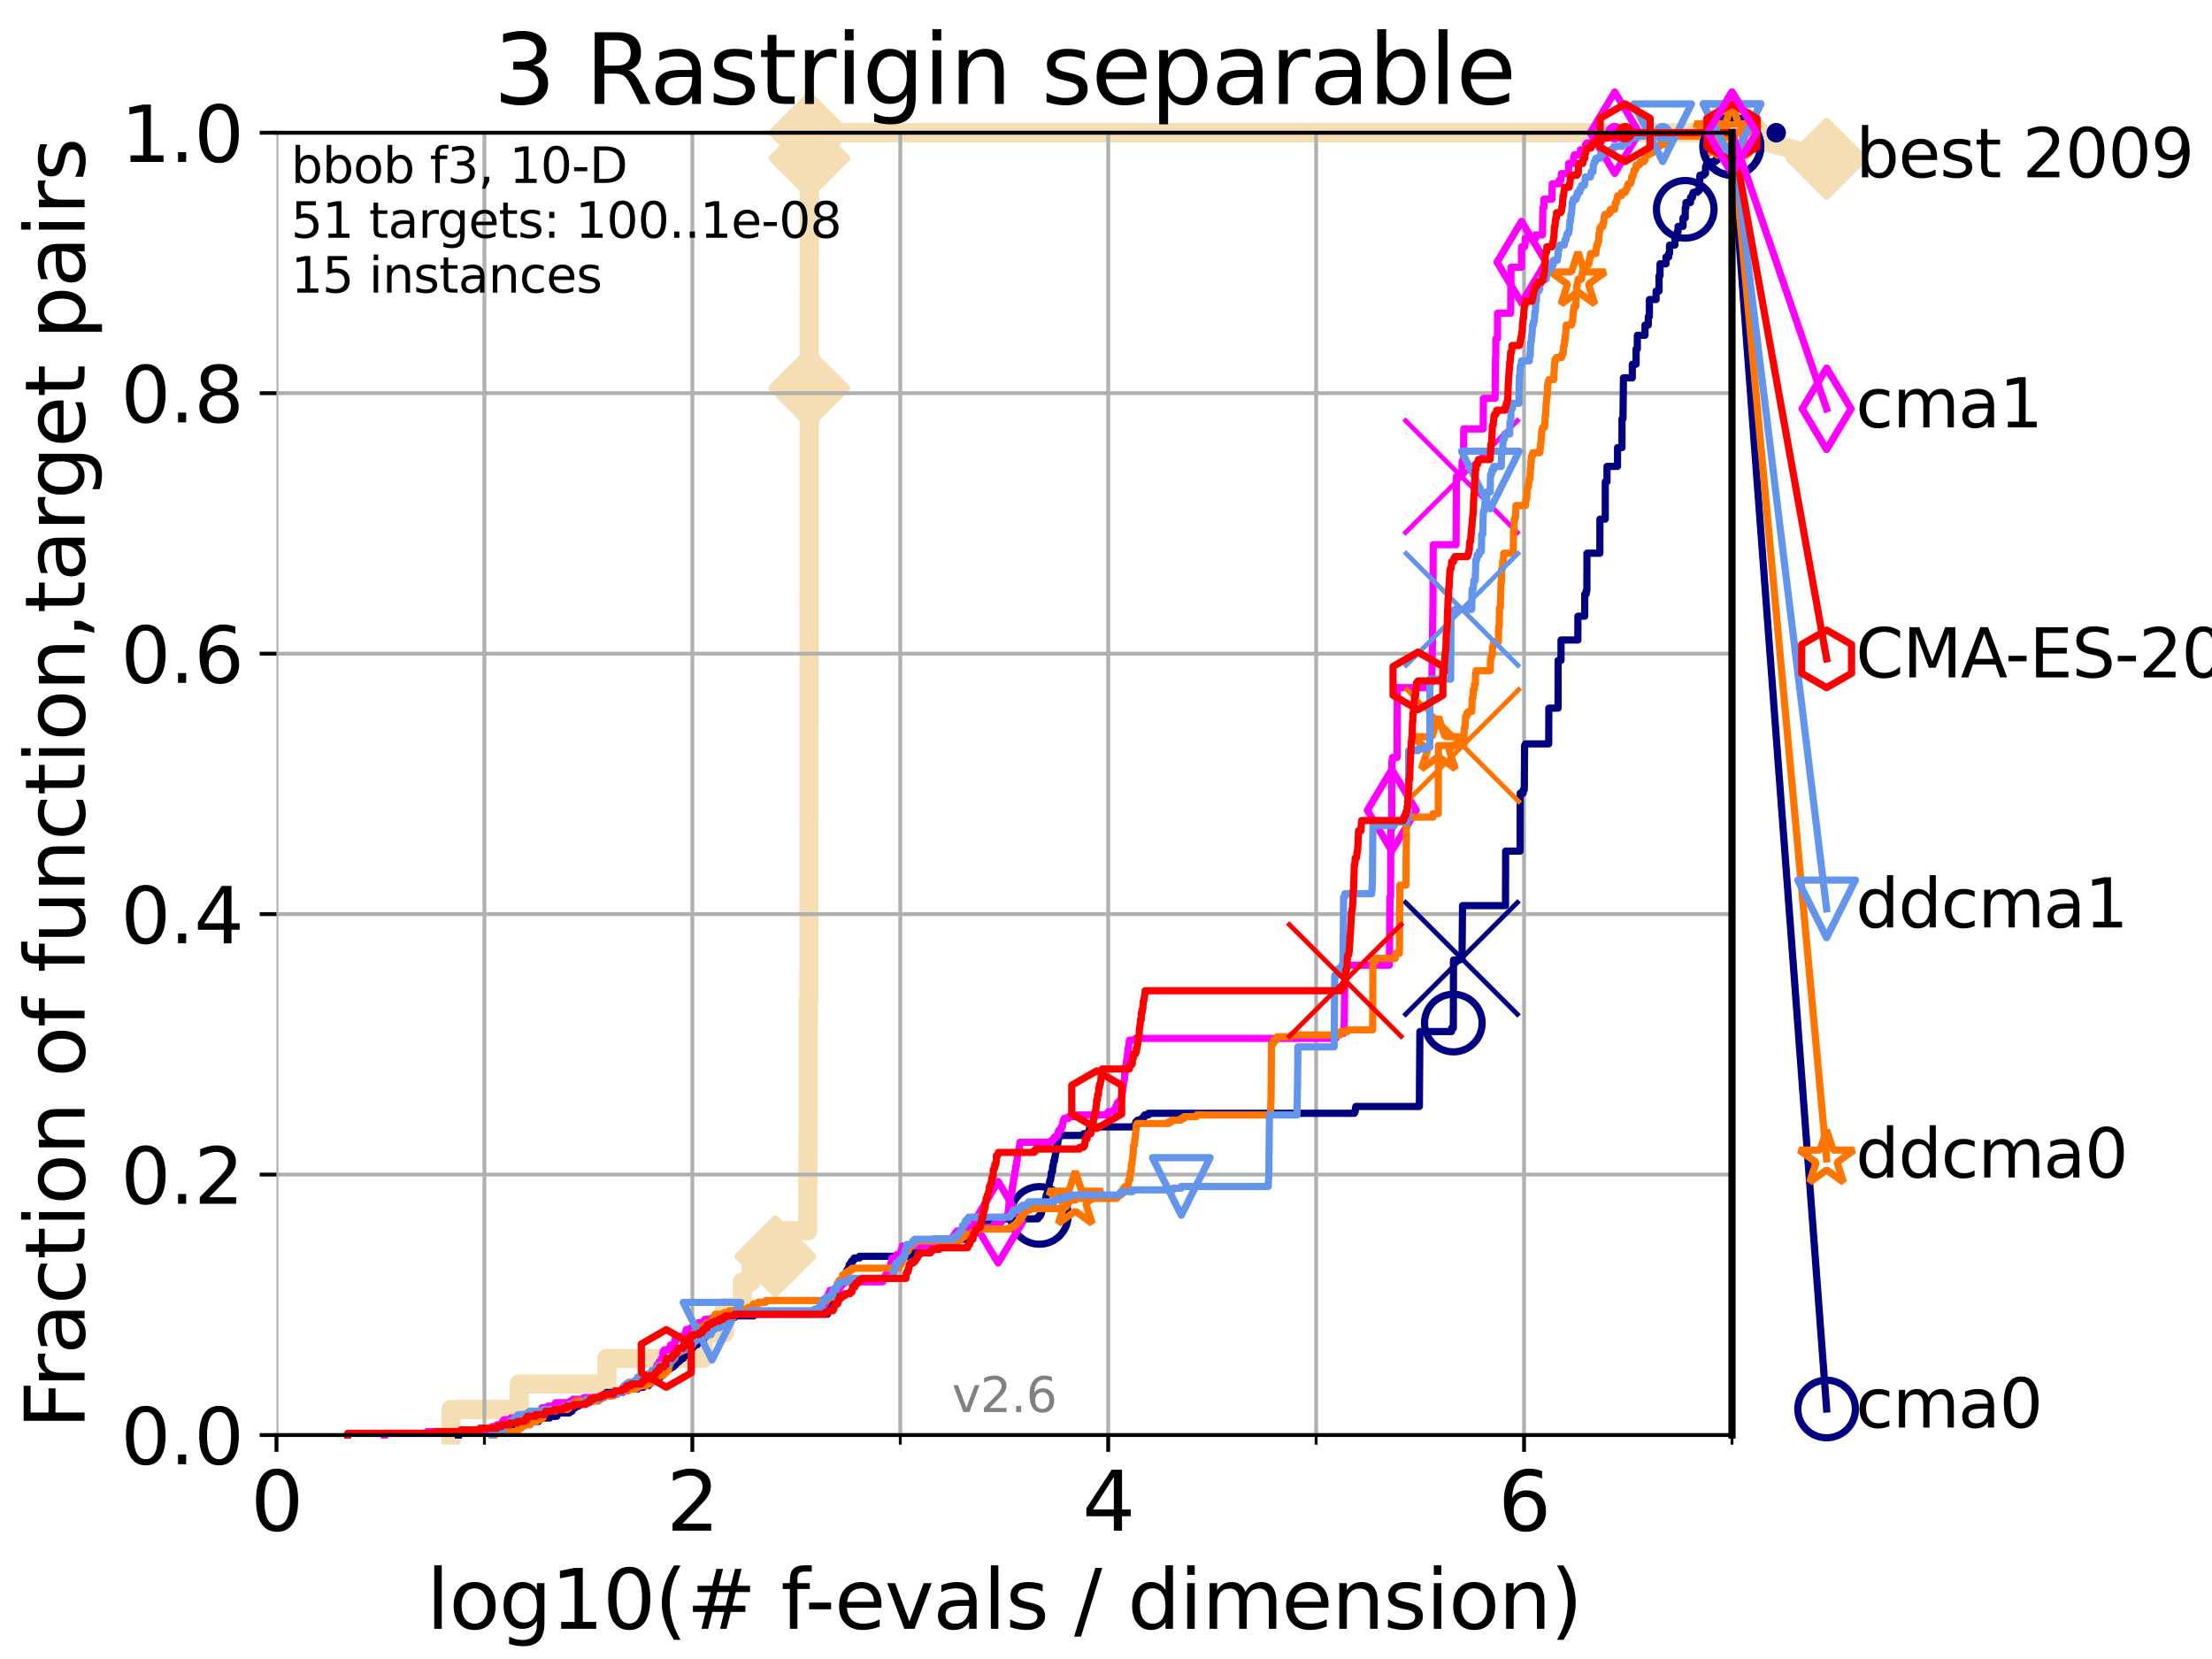 <?xml version="1.0" encoding="utf-8" standalone="no"?>
<!DOCTYPE svg PUBLIC "-//W3C//DTD SVG 1.1//EN"
  "http://www.w3.org/Graphics/SVG/1.1/DTD/svg11.dtd">
<svg xmlns:xlink="http://www.w3.org/1999/xlink" width="460.8pt" height="345.6pt" viewBox="0 0 460.8 345.6" xmlns="http://www.w3.org/2000/svg" version="1.1">
 <defs>
  <style type="text/css">*{stroke-linejoin: round; stroke-linecap: butt}</style>
 </defs>
 <g id="figure_1">
  <g id="patch_1">
   <path d="M 0 345.6 
L 460.8 345.6 
L 460.8 0 
L 0 0 
z
" style="fill: #ffffff"/>
  </g>
  <g id="axes_1">
   <g id="patch_2">
    <path d="M 57.6 298.944 
L 360.806 298.944 
L 360.806 27.648 
L 57.6 27.648 
z
" style="fill: #ffffff"/>
   </g>
   <g id="line2d_1">
    <path d="M 93.935 298.944 
L 93.935 293.624 
L 108.163 293.624 
L 108.163 288.305 
L 126.421 288.305 
L 126.421 282.985 
L 146.513 282.985 
L 146.513 277.666 
L 150.919 277.666 
L 150.919 272.346 
L 154.639 272.346 
L 154.639 267.027 
L 156.462 267.027 
L 156.462 261.707 
L 161.527 261.707 
L 161.527 256.388 
L 168.264 256.388 
L 168.264 251.068 
L 168.269 251.068 
L 168.269 245.749 
L 168.327 245.749 
L 168.327 240.429 
L 168.353 240.429 
L 168.353 235.11 
L 168.363 235.11 
L 168.363 229.79 
L 168.369 229.79 
L 168.369 224.471 
L 168.374 224.471 
L 168.374 213.832 
L 168.384 213.832 
L 168.384 208.512 
L 168.509 208.512 
L 168.509 203.192 
L 168.514 203.192 
L 168.514 187.234 
L 168.519 187.234 
L 168.519 171.275 
L 168.535 171.275 
L 168.535 165.956 
L 168.545 165.956 
L 168.545 149.997 
L 168.55 149.997 
L 168.55 134.039 
L 168.555 134.039 
L 168.555 123.4 
L 168.566 123.4 
L 168.566 107.441 
L 168.571 107.441 
L 168.571 86.163 
L 168.581 86.163 
L 168.581 80.843 
L 168.586 80.843 
L 168.586 59.565 
L 168.591 59.565 
L 168.591 54.246 
L 168.597 54.246 
L 168.597 48.926 
L 168.602 48.926 
L 168.602 32.968 
L 168.612 32.968 
L 168.612 27.648 
L 360.806 27.648 
" style="fill: none; stroke: #f5deb3; stroke-width: 4; stroke-linecap: square"/>
   </g>
   <g id="line2d_2">
    <defs>
     <path id="m636c58ef17" d="M -0 7.778 
L 7.778 0 
L 0 -7.778 
L -7.778 -0 
z
" style="stroke: #f5deb3; stroke-width: 1.5; stroke-linejoin: miter"/>
    </defs>
    <g>
     <use xlink:href="#m636c58ef17" x="161.527" y="261.707" style="fill: #f5deb3; stroke: #f5deb3; stroke-width: 1.5; stroke-linejoin: miter"/>
     <use xlink:href="#m636c58ef17" x="168.581" y="80.843" style="fill: #f5deb3; stroke: #f5deb3; stroke-width: 1.5; stroke-linejoin: miter"/>
     <use xlink:href="#m636c58ef17" x="168.612" y="32.968" style="fill: #f5deb3; stroke: #f5deb3; stroke-width: 1.5; stroke-linejoin: miter"/>
     <use xlink:href="#m636c58ef17" x="168.612" y="27.648" style="fill: #f5deb3; stroke: #f5deb3; stroke-width: 1.5; stroke-linejoin: miter"/>
     <use xlink:href="#m636c58ef17" x="360.806" y="27.648" style="fill: #f5deb3; stroke: #f5deb3; stroke-width: 1.5; stroke-linejoin: miter"/>
    </g>
   </g>
   <g id="line2d_3">
    <path style="fill: none; stroke: #f5deb3; stroke-width: 4; stroke-linecap: square"/>
    <g/>
   </g>
   <g id="line2d_4">
    <path d="M 360.806 27.648 
L 380.515 33.074 
" style="fill: none; stroke: #f5deb3; stroke-width: 4; stroke-linecap: square"/>
    <g>
     <use xlink:href="#m636c58ef17" x="360.806" y="27.648" style="fill: #f5deb3; stroke: #f5deb3; stroke-width: 1.5; stroke-linejoin: miter"/>
     <use xlink:href="#m636c58ef17" x="380.515" y="33.074" style="fill: #f5deb3; stroke: #f5deb3; stroke-width: 1.5; stroke-linejoin: miter"/>
    </g>
   </g>
   <g id="matplotlib.axis_1">
    <g id="xtick_1">
     <g id="line2d_5">
      <path d="M 57.6 298.944 
L 57.6 27.648 
" clip-path="url(#p6e73029550)" style="fill: none; stroke: #b0b0b0; stroke-width: 0.8; stroke-linecap: square"/>
     </g>
     <g id="line2d_6">
      <defs>
       <path id="m4843968fcb" d="M 0 0 
L 0 3.5 
" style="stroke: #000000; stroke-width: 0.8"/>
      </defs>
      <g>
       <use xlink:href="#m4843968fcb" x="57.6" y="298.944" style="stroke: #000000; stroke-width: 0.8"/>
      </g>
     </g>
     <g id="text_1">
      <!-- 0 -->
      <g transform="translate(52.192 318.861)scale(0.17 -0.17)">
       <defs>
        <path id="DejaVuSans-30" d="M 2034 4250 
Q 1547 4250 1301 3770 
Q 1056 3291 1056 2328 
Q 1056 1369 1301 889 
Q 1547 409 2034 409 
Q 2525 409 2770 889 
Q 3016 1369 3016 2328 
Q 3016 3291 2770 3770 
Q 2525 4250 2034 4250 
z
M 2034 4750 
Q 2819 4750 3233 4129 
Q 3647 3509 3647 2328 
Q 3647 1150 3233 529 
Q 2819 -91 2034 -91 
Q 1250 -91 836 529 
Q 422 1150 422 2328 
Q 422 3509 836 4129 
Q 1250 4750 2034 4750 
z
" transform="scale(0.016)"/>
       </defs>
       <use xlink:href="#DejaVuSans-30"/>
      </g>
     </g>
    </g>
    <g id="xtick_2">
     <g id="line2d_7">
      <path d="M 144.23 298.944 
L 144.23 27.648 
" clip-path="url(#p6e73029550)" style="fill: none; stroke: #b0b0b0; stroke-width: 0.8; stroke-linecap: square"/>
     </g>
     <g id="line2d_8">
      <g>
       <use xlink:href="#m4843968fcb" x="144.23" y="298.944" style="stroke: #000000; stroke-width: 0.8"/>
      </g>
     </g>
     <g id="text_2">
      <!-- 2 -->
      <g transform="translate(138.822 318.861)scale(0.17 -0.17)">
       <defs>
        <path id="DejaVuSans-32" d="M 1228 531 
L 3431 531 
L 3431 0 
L 469 0 
L 469 531 
Q 828 903 1448 1529 
Q 2069 2156 2228 2338 
Q 2531 2678 2651 2914 
Q 2772 3150 2772 3378 
Q 2772 3750 2511 3984 
Q 2250 4219 1831 4219 
Q 1534 4219 1204 4116 
Q 875 4013 500 3803 
L 500 4441 
Q 881 4594 1212 4672 
Q 1544 4750 1819 4750 
Q 2544 4750 2975 4387 
Q 3406 4025 3406 3419 
Q 3406 3131 3298 2873 
Q 3191 2616 2906 2266 
Q 2828 2175 2409 1742 
Q 1991 1309 1228 531 
z
" transform="scale(0.016)"/>
       </defs>
       <use xlink:href="#DejaVuSans-32"/>
      </g>
     </g>
    </g>
    <g id="xtick_3">
     <g id="line2d_9">
      <path d="M 230.861 298.944 
L 230.861 27.648 
" clip-path="url(#p6e73029550)" style="fill: none; stroke: #b0b0b0; stroke-width: 0.8; stroke-linecap: square"/>
     </g>
     <g id="line2d_10">
      <g>
       <use xlink:href="#m4843968fcb" x="230.861" y="298.944" style="stroke: #000000; stroke-width: 0.8"/>
      </g>
     </g>
     <g id="text_3">
      <!-- 4 -->
      <g transform="translate(225.453 318.861)scale(0.17 -0.17)">
       <defs>
        <path id="DejaVuSans-34" d="M 2419 4116 
L 825 1625 
L 2419 1625 
L 2419 4116 
z
M 2253 4666 
L 3047 4666 
L 3047 1625 
L 3713 1625 
L 3713 1100 
L 3047 1100 
L 3047 0 
L 2419 0 
L 2419 1100 
L 313 1100 
L 313 1709 
L 2253 4666 
z
" transform="scale(0.016)"/>
       </defs>
       <use xlink:href="#DejaVuSans-34"/>
      </g>
     </g>
    </g>
    <g id="xtick_4">
     <g id="line2d_11">
      <path d="M 317.491 298.944 
L 317.491 27.648 
" clip-path="url(#p6e73029550)" style="fill: none; stroke: #b0b0b0; stroke-width: 0.8; stroke-linecap: square"/>
     </g>
     <g id="line2d_12">
      <g>
       <use xlink:href="#m4843968fcb" x="317.491" y="298.944" style="stroke: #000000; stroke-width: 0.8"/>
      </g>
     </g>
     <g id="text_4">
      <!-- 6 -->
      <g transform="translate(312.083 318.861)scale(0.17 -0.17)">
       <defs>
        <path id="DejaVuSans-36" d="M 2113 2584 
Q 1688 2584 1439 2293 
Q 1191 2003 1191 1497 
Q 1191 994 1439 701 
Q 1688 409 2113 409 
Q 2538 409 2786 701 
Q 3034 994 3034 1497 
Q 3034 2003 2786 2293 
Q 2538 2584 2113 2584 
z
M 3366 4563 
L 3366 3988 
Q 3128 4100 2886 4159 
Q 2644 4219 2406 4219 
Q 1781 4219 1451 3797 
Q 1122 3375 1075 2522 
Q 1259 2794 1537 2939 
Q 1816 3084 2150 3084 
Q 2853 3084 3261 2657 
Q 3669 2231 3669 1497 
Q 3669 778 3244 343 
Q 2819 -91 2113 -91 
Q 1303 -91 875 529 
Q 447 1150 447 2328 
Q 447 3434 972 4092 
Q 1497 4750 2381 4750 
Q 2619 4750 2861 4703 
Q 3103 4656 3366 4563 
z
" transform="scale(0.016)"/>
       </defs>
       <use xlink:href="#DejaVuSans-36"/>
      </g>
     </g>
    </g>
    <g id="xtick_5">
     <g id="line2d_13">
      <path d="M 100.915 298.944 
L 100.915 27.648 
" clip-path="url(#p6e73029550)" style="fill: none; stroke: #b0b0b0; stroke-width: 0.8; stroke-linecap: square"/>
     </g>
     <g id="line2d_14">
      <defs>
       <path id="m86ebb9d0e3" d="M 0 0 
L 0 2 
" style="stroke: #000000; stroke-width: 0.6"/>
      </defs>
      <g>
       <use xlink:href="#m86ebb9d0e3" x="100.915" y="298.944" style="stroke: #000000; stroke-width: 0.6"/>
      </g>
     </g>
    </g>
    <g id="xtick_6">
     <g id="line2d_15">
      <path d="M 187.546 298.944 
L 187.546 27.648 
" clip-path="url(#p6e73029550)" style="fill: none; stroke: #b0b0b0; stroke-width: 0.8; stroke-linecap: square"/>
     </g>
     <g id="line2d_16">
      <g>
       <use xlink:href="#m86ebb9d0e3" x="187.546" y="298.944" style="stroke: #000000; stroke-width: 0.6"/>
      </g>
     </g>
    </g>
    <g id="xtick_7">
     <g id="line2d_17">
      <path d="M 274.176 298.944 
L 274.176 27.648 
" clip-path="url(#p6e73029550)" style="fill: none; stroke: #b0b0b0; stroke-width: 0.8; stroke-linecap: square"/>
     </g>
     <g id="line2d_18">
      <g>
       <use xlink:href="#m86ebb9d0e3" x="274.176" y="298.944" style="stroke: #000000; stroke-width: 0.6"/>
      </g>
     </g>
    </g>
    <g id="xtick_8">
     <g id="line2d_19">
      <path d="M 360.806 298.944 
L 360.806 27.648 
" clip-path="url(#p6e73029550)" style="fill: none; stroke: #b0b0b0; stroke-width: 0.8; stroke-linecap: square"/>
     </g>
     <g id="line2d_20">
      <g>
       <use xlink:href="#m86ebb9d0e3" x="360.806" y="298.944" style="stroke: #000000; stroke-width: 0.6"/>
      </g>
     </g>
    </g>
    <g id="text_5">
     <!-- log10(# f-evals / dimension) -->
     <g transform="translate(88.823 339.314)scale(0.17 -0.17)">
      <defs>
       <path id="DejaVuSans-6c" d="M 603 4863 
L 1178 4863 
L 1178 0 
L 603 0 
L 603 4863 
z
" transform="scale(0.016)"/>
       <path id="DejaVuSans-6f" d="M 1959 3097 
Q 1497 3097 1228 2736 
Q 959 2375 959 1747 
Q 959 1119 1226 758 
Q 1494 397 1959 397 
Q 2419 397 2687 759 
Q 2956 1122 2956 1747 
Q 2956 2369 2687 2733 
Q 2419 3097 1959 3097 
z
M 1959 3584 
Q 2709 3584 3137 3096 
Q 3566 2609 3566 1747 
Q 3566 888 3137 398 
Q 2709 -91 1959 -91 
Q 1206 -91 779 398 
Q 353 888 353 1747 
Q 353 2609 779 3096 
Q 1206 3584 1959 3584 
z
" transform="scale(0.016)"/>
       <path id="DejaVuSans-67" d="M 2906 1791 
Q 2906 2416 2648 2759 
Q 2391 3103 1925 3103 
Q 1463 3103 1205 2759 
Q 947 2416 947 1791 
Q 947 1169 1205 825 
Q 1463 481 1925 481 
Q 2391 481 2648 825 
Q 2906 1169 2906 1791 
z
M 3481 434 
Q 3481 -459 3084 -895 
Q 2688 -1331 1869 -1331 
Q 1566 -1331 1297 -1286 
Q 1028 -1241 775 -1147 
L 775 -588 
Q 1028 -725 1275 -790 
Q 1522 -856 1778 -856 
Q 2344 -856 2625 -561 
Q 2906 -266 2906 331 
L 2906 616 
Q 2728 306 2450 153 
Q 2172 0 1784 0 
Q 1141 0 747 490 
Q 353 981 353 1791 
Q 353 2603 747 3093 
Q 1141 3584 1784 3584 
Q 2172 3584 2450 3431 
Q 2728 3278 2906 2969 
L 2906 3500 
L 3481 3500 
L 3481 434 
z
" transform="scale(0.016)"/>
       <path id="DejaVuSans-31" d="M 794 531 
L 1825 531 
L 1825 4091 
L 703 3866 
L 703 4441 
L 1819 4666 
L 2450 4666 
L 2450 531 
L 3481 531 
L 3481 0 
L 794 0 
L 794 531 
z
" transform="scale(0.016)"/>
       <path id="DejaVuSans-28" d="M 1984 4856 
Q 1566 4138 1362 3434 
Q 1159 2731 1159 2009 
Q 1159 1288 1364 580 
Q 1569 -128 1984 -844 
L 1484 -844 
Q 1016 -109 783 600 
Q 550 1309 550 2009 
Q 550 2706 781 3412 
Q 1013 4119 1484 4856 
L 1984 4856 
z
" transform="scale(0.016)"/>
       <path id="DejaVuSans-23" d="M 3272 2816 
L 2363 2816 
L 2100 1772 
L 3016 1772 
L 3272 2816 
z
M 2803 4594 
L 2478 3297 
L 3391 3297 
L 3719 4594 
L 4219 4594 
L 3897 3297 
L 4872 3297 
L 4872 2816 
L 3775 2816 
L 3519 1772 
L 4513 1772 
L 4513 1294 
L 3397 1294 
L 3072 0 
L 2572 0 
L 2894 1294 
L 1978 1294 
L 1656 0 
L 1153 0 
L 1478 1294 
L 494 1294 
L 494 1772 
L 1594 1772 
L 1856 2816 
L 850 2816 
L 850 3297 
L 1978 3297 
L 2297 4594 
L 2803 4594 
z
" transform="scale(0.016)"/>
       <path id="DejaVuSans-20" transform="scale(0.016)"/>
       <path id="DejaVuSans-66" d="M 2375 4863 
L 2375 4384 
L 1825 4384 
Q 1516 4384 1395 4259 
Q 1275 4134 1275 3809 
L 1275 3500 
L 2222 3500 
L 2222 3053 
L 1275 3053 
L 1275 0 
L 697 0 
L 697 3053 
L 147 3053 
L 147 3500 
L 697 3500 
L 697 3744 
Q 697 4328 969 4595 
Q 1241 4863 1831 4863 
L 2375 4863 
z
" transform="scale(0.016)"/>
       <path id="DejaVuSans-2d" d="M 313 2009 
L 1997 2009 
L 1997 1497 
L 313 1497 
L 313 2009 
z
" transform="scale(0.016)"/>
       <path id="DejaVuSans-65" d="M 3597 1894 
L 3597 1613 
L 953 1613 
Q 991 1019 1311 708 
Q 1631 397 2203 397 
Q 2534 397 2845 478 
Q 3156 559 3463 722 
L 3463 178 
Q 3153 47 2828 -22 
Q 2503 -91 2169 -91 
Q 1331 -91 842 396 
Q 353 884 353 1716 
Q 353 2575 817 3079 
Q 1281 3584 2069 3584 
Q 2775 3584 3186 3129 
Q 3597 2675 3597 1894 
z
M 3022 2063 
Q 3016 2534 2758 2815 
Q 2500 3097 2075 3097 
Q 1594 3097 1305 2825 
Q 1016 2553 972 2059 
L 3022 2063 
z
" transform="scale(0.016)"/>
       <path id="DejaVuSans-76" d="M 191 3500 
L 800 3500 
L 1894 563 
L 2988 3500 
L 3597 3500 
L 2284 0 
L 1503 0 
L 191 3500 
z
" transform="scale(0.016)"/>
       <path id="DejaVuSans-61" d="M 2194 1759 
Q 1497 1759 1228 1600 
Q 959 1441 959 1056 
Q 959 750 1161 570 
Q 1363 391 1709 391 
Q 2188 391 2477 730 
Q 2766 1069 2766 1631 
L 2766 1759 
L 2194 1759 
z
M 3341 1997 
L 3341 0 
L 2766 0 
L 2766 531 
Q 2569 213 2275 61 
Q 1981 -91 1556 -91 
Q 1019 -91 701 211 
Q 384 513 384 1019 
Q 384 1609 779 1909 
Q 1175 2209 1959 2209 
L 2766 2209 
L 2766 2266 
Q 2766 2663 2505 2880 
Q 2244 3097 1772 3097 
Q 1472 3097 1187 3025 
Q 903 2953 641 2809 
L 641 3341 
Q 956 3463 1253 3523 
Q 1550 3584 1831 3584 
Q 2591 3584 2966 3190 
Q 3341 2797 3341 1997 
z
" transform="scale(0.016)"/>
       <path id="DejaVuSans-73" d="M 2834 3397 
L 2834 2853 
Q 2591 2978 2328 3040 
Q 2066 3103 1784 3103 
Q 1356 3103 1142 2972 
Q 928 2841 928 2578 
Q 928 2378 1081 2264 
Q 1234 2150 1697 2047 
L 1894 2003 
Q 2506 1872 2764 1633 
Q 3022 1394 3022 966 
Q 3022 478 2636 193 
Q 2250 -91 1575 -91 
Q 1294 -91 989 -36 
Q 684 19 347 128 
L 347 722 
Q 666 556 975 473 
Q 1284 391 1588 391 
Q 1994 391 2212 530 
Q 2431 669 2431 922 
Q 2431 1156 2273 1281 
Q 2116 1406 1581 1522 
L 1381 1569 
Q 847 1681 609 1914 
Q 372 2147 372 2553 
Q 372 3047 722 3315 
Q 1072 3584 1716 3584 
Q 2034 3584 2315 3537 
Q 2597 3491 2834 3397 
z
" transform="scale(0.016)"/>
       <path id="DejaVuSans-2f" d="M 1625 4666 
L 2156 4666 
L 531 -594 
L 0 -594 
L 1625 4666 
z
" transform="scale(0.016)"/>
       <path id="DejaVuSans-64" d="M 2906 2969 
L 2906 4863 
L 3481 4863 
L 3481 0 
L 2906 0 
L 2906 525 
Q 2725 213 2448 61 
Q 2172 -91 1784 -91 
Q 1150 -91 751 415 
Q 353 922 353 1747 
Q 353 2572 751 3078 
Q 1150 3584 1784 3584 
Q 2172 3584 2448 3432 
Q 2725 3281 2906 2969 
z
M 947 1747 
Q 947 1113 1208 752 
Q 1469 391 1925 391 
Q 2381 391 2643 752 
Q 2906 1113 2906 1747 
Q 2906 2381 2643 2742 
Q 2381 3103 1925 3103 
Q 1469 3103 1208 2742 
Q 947 2381 947 1747 
z
" transform="scale(0.016)"/>
       <path id="DejaVuSans-69" d="M 603 3500 
L 1178 3500 
L 1178 0 
L 603 0 
L 603 3500 
z
M 603 4863 
L 1178 4863 
L 1178 4134 
L 603 4134 
L 603 4863 
z
" transform="scale(0.016)"/>
       <path id="DejaVuSans-6d" d="M 3328 2828 
Q 3544 3216 3844 3400 
Q 4144 3584 4550 3584 
Q 5097 3584 5394 3201 
Q 5691 2819 5691 2113 
L 5691 0 
L 5113 0 
L 5113 2094 
Q 5113 2597 4934 2840 
Q 4756 3084 4391 3084 
Q 3944 3084 3684 2787 
Q 3425 2491 3425 1978 
L 3425 0 
L 2847 0 
L 2847 2094 
Q 2847 2600 2669 2842 
Q 2491 3084 2119 3084 
Q 1678 3084 1418 2786 
Q 1159 2488 1159 1978 
L 1159 0 
L 581 0 
L 581 3500 
L 1159 3500 
L 1159 2956 
Q 1356 3278 1631 3431 
Q 1906 3584 2284 3584 
Q 2666 3584 2933 3390 
Q 3200 3197 3328 2828 
z
" transform="scale(0.016)"/>
       <path id="DejaVuSans-6e" d="M 3513 2113 
L 3513 0 
L 2938 0 
L 2938 2094 
Q 2938 2591 2744 2837 
Q 2550 3084 2163 3084 
Q 1697 3084 1428 2787 
Q 1159 2491 1159 1978 
L 1159 0 
L 581 0 
L 581 3500 
L 1159 3500 
L 1159 2956 
Q 1366 3272 1645 3428 
Q 1925 3584 2291 3584 
Q 2894 3584 3203 3211 
Q 3513 2838 3513 2113 
z
" transform="scale(0.016)"/>
       <path id="DejaVuSans-29" d="M 513 4856 
L 1013 4856 
Q 1481 4119 1714 3412 
Q 1947 2706 1947 2009 
Q 1947 1309 1714 600 
Q 1481 -109 1013 -844 
L 513 -844 
Q 928 -128 1133 580 
Q 1338 1288 1338 2009 
Q 1338 2731 1133 3434 
Q 928 4138 513 4856 
z
" transform="scale(0.016)"/>
      </defs>
      <use xlink:href="#DejaVuSans-6c"/>
      <use xlink:href="#DejaVuSans-6f" x="27.783"/>
      <use xlink:href="#DejaVuSans-67" x="88.965"/>
      <use xlink:href="#DejaVuSans-31" x="152.441"/>
      <use xlink:href="#DejaVuSans-30" x="216.064"/>
      <use xlink:href="#DejaVuSans-28" x="279.688"/>
      <use xlink:href="#DejaVuSans-23" x="318.701"/>
      <use xlink:href="#DejaVuSans-20" x="402.49"/>
      <use xlink:href="#DejaVuSans-66" x="434.277"/>
      <use xlink:href="#DejaVuSans-2d" x="463.982"/>
      <use xlink:href="#DejaVuSans-65" x="500.066"/>
      <use xlink:href="#DejaVuSans-76" x="561.59"/>
      <use xlink:href="#DejaVuSans-61" x="620.77"/>
      <use xlink:href="#DejaVuSans-6c" x="682.049"/>
      <use xlink:href="#DejaVuSans-73" x="709.832"/>
      <use xlink:href="#DejaVuSans-20" x="761.932"/>
      <use xlink:href="#DejaVuSans-2f" x="793.719"/>
      <use xlink:href="#DejaVuSans-20" x="827.41"/>
      <use xlink:href="#DejaVuSans-64" x="859.197"/>
      <use xlink:href="#DejaVuSans-69" x="922.674"/>
      <use xlink:href="#DejaVuSans-6d" x="950.457"/>
      <use xlink:href="#DejaVuSans-65" x="1047.869"/>
      <use xlink:href="#DejaVuSans-6e" x="1109.393"/>
      <use xlink:href="#DejaVuSans-73" x="1172.771"/>
      <use xlink:href="#DejaVuSans-69" x="1224.871"/>
      <use xlink:href="#DejaVuSans-6f" x="1252.654"/>
      <use xlink:href="#DejaVuSans-6e" x="1313.836"/>
      <use xlink:href="#DejaVuSans-29" x="1377.215"/>
     </g>
    </g>
   </g>
   <g id="matplotlib.axis_2">
    <g id="ytick_1">
     <g id="line2d_21">
      <path d="M 57.6 298.944 
L 360.806 298.944 
" clip-path="url(#p6e73029550)" style="fill: none; stroke: #b0b0b0; stroke-width: 0.8; stroke-linecap: square"/>
     </g>
     <g id="line2d_22">
      <defs>
       <path id="mf2f13aa3ad" d="M 0 0 
L -3.5 0 
" style="stroke: #000000; stroke-width: 0.8"/>
      </defs>
      <g>
       <use xlink:href="#mf2f13aa3ad" x="57.6" y="298.944" style="stroke: #000000; stroke-width: 0.8"/>
      </g>
     </g>
     <g id="text_6">
      <!-- 0.0 -->
      <g transform="translate(25.155 305.023)scale(0.16 -0.16)">
       <defs>
        <path id="DejaVuSans-2e" d="M 684 794 
L 1344 794 
L 1344 0 
L 684 0 
L 684 794 
z
" transform="scale(0.016)"/>
       </defs>
       <use xlink:href="#DejaVuSans-30"/>
       <use xlink:href="#DejaVuSans-2e" x="63.623"/>
       <use xlink:href="#DejaVuSans-30" x="95.41"/>
      </g>
     </g>
    </g>
    <g id="ytick_2">
     <g id="line2d_23">
      <path d="M 57.6 244.685 
L 360.806 244.685 
" clip-path="url(#p6e73029550)" style="fill: none; stroke: #b0b0b0; stroke-width: 0.8; stroke-linecap: square"/>
     </g>
     <g id="line2d_24">
      <g>
       <use xlink:href="#mf2f13aa3ad" x="57.6" y="244.685" style="stroke: #000000; stroke-width: 0.8"/>
      </g>
     </g>
     <g id="text_7">
      <!-- 0.2 -->
      <g transform="translate(25.155 250.764)scale(0.16 -0.16)">
       <use xlink:href="#DejaVuSans-30"/>
       <use xlink:href="#DejaVuSans-2e" x="63.623"/>
       <use xlink:href="#DejaVuSans-32" x="95.41"/>
      </g>
     </g>
    </g>
    <g id="ytick_3">
     <g id="line2d_25">
      <path d="M 57.6 190.426 
L 360.806 190.426 
" clip-path="url(#p6e73029550)" style="fill: none; stroke: #b0b0b0; stroke-width: 0.8; stroke-linecap: square"/>
     </g>
     <g id="line2d_26">
      <g>
       <use xlink:href="#mf2f13aa3ad" x="57.6" y="190.426" style="stroke: #000000; stroke-width: 0.8"/>
      </g>
     </g>
     <g id="text_8">
      <!-- 0.4 -->
      <g transform="translate(25.155 196.504)scale(0.16 -0.16)">
       <use xlink:href="#DejaVuSans-30"/>
       <use xlink:href="#DejaVuSans-2e" x="63.623"/>
       <use xlink:href="#DejaVuSans-34" x="95.41"/>
      </g>
     </g>
    </g>
    <g id="ytick_4">
     <g id="line2d_27">
      <path d="M 57.6 136.166 
L 360.806 136.166 
" clip-path="url(#p6e73029550)" style="fill: none; stroke: #b0b0b0; stroke-width: 0.8; stroke-linecap: square"/>
     </g>
     <g id="line2d_28">
      <g>
       <use xlink:href="#mf2f13aa3ad" x="57.6" y="136.166" style="stroke: #000000; stroke-width: 0.8"/>
      </g>
     </g>
     <g id="text_9">
      <!-- 0.6 -->
      <g transform="translate(25.155 142.245)scale(0.16 -0.16)">
       <use xlink:href="#DejaVuSans-30"/>
       <use xlink:href="#DejaVuSans-2e" x="63.623"/>
       <use xlink:href="#DejaVuSans-36" x="95.41"/>
      </g>
     </g>
    </g>
    <g id="ytick_5">
     <g id="line2d_29">
      <path d="M 57.6 81.907 
L 360.806 81.907 
" clip-path="url(#p6e73029550)" style="fill: none; stroke: #b0b0b0; stroke-width: 0.8; stroke-linecap: square"/>
     </g>
     <g id="line2d_30">
      <g>
       <use xlink:href="#mf2f13aa3ad" x="57.6" y="81.907" style="stroke: #000000; stroke-width: 0.8"/>
      </g>
     </g>
     <g id="text_10">
      <!-- 0.8 -->
      <g transform="translate(25.155 87.986)scale(0.16 -0.16)">
       <defs>
        <path id="DejaVuSans-38" d="M 2034 2216 
Q 1584 2216 1326 1975 
Q 1069 1734 1069 1313 
Q 1069 891 1326 650 
Q 1584 409 2034 409 
Q 2484 409 2743 651 
Q 3003 894 3003 1313 
Q 3003 1734 2745 1975 
Q 2488 2216 2034 2216 
z
M 1403 2484 
Q 997 2584 770 2862 
Q 544 3141 544 3541 
Q 544 4100 942 4425 
Q 1341 4750 2034 4750 
Q 2731 4750 3128 4425 
Q 3525 4100 3525 3541 
Q 3525 3141 3298 2862 
Q 3072 2584 2669 2484 
Q 3125 2378 3379 2068 
Q 3634 1759 3634 1313 
Q 3634 634 3220 271 
Q 2806 -91 2034 -91 
Q 1263 -91 848 271 
Q 434 634 434 1313 
Q 434 1759 690 2068 
Q 947 2378 1403 2484 
z
M 1172 3481 
Q 1172 3119 1398 2916 
Q 1625 2713 2034 2713 
Q 2441 2713 2670 2916 
Q 2900 3119 2900 3481 
Q 2900 3844 2670 4047 
Q 2441 4250 2034 4250 
Q 1625 4250 1398 4047 
Q 1172 3844 1172 3481 
z
" transform="scale(0.016)"/>
       </defs>
       <use xlink:href="#DejaVuSans-30"/>
       <use xlink:href="#DejaVuSans-2e" x="63.623"/>
       <use xlink:href="#DejaVuSans-38" x="95.41"/>
      </g>
     </g>
    </g>
    <g id="ytick_6">
     <g id="line2d_31">
      <path d="M 57.6 27.648 
L 360.806 27.648 
" clip-path="url(#p6e73029550)" style="fill: none; stroke: #b0b0b0; stroke-width: 0.8; stroke-linecap: square"/>
     </g>
     <g id="line2d_32">
      <g>
       <use xlink:href="#mf2f13aa3ad" x="57.6" y="27.648" style="stroke: #000000; stroke-width: 0.8"/>
      </g>
     </g>
     <g id="text_11">
      <!-- 1.0 -->
      <g transform="translate(25.155 33.727)scale(0.16 -0.16)">
       <use xlink:href="#DejaVuSans-31"/>
       <use xlink:href="#DejaVuSans-2e" x="63.623"/>
       <use xlink:href="#DejaVuSans-30" x="95.41"/>
      </g>
     </g>
    </g>
    <g id="text_12">
     <!-- Fraction of function,target pairs -->
     <g transform="translate(17.62 297.681)rotate(-90)scale(0.17 -0.17)">
      <defs>
       <path id="DejaVuSans-46" d="M 628 4666 
L 3309 4666 
L 3309 4134 
L 1259 4134 
L 1259 2759 
L 3109 2759 
L 3109 2228 
L 1259 2228 
L 1259 0 
L 628 0 
L 628 4666 
z
" transform="scale(0.016)"/>
       <path id="DejaVuSans-72" d="M 2631 2963 
Q 2534 3019 2420 3045 
Q 2306 3072 2169 3072 
Q 1681 3072 1420 2755 
Q 1159 2438 1159 1844 
L 1159 0 
L 581 0 
L 581 3500 
L 1159 3500 
L 1159 2956 
Q 1341 3275 1631 3429 
Q 1922 3584 2338 3584 
Q 2397 3584 2469 3576 
Q 2541 3569 2628 3553 
L 2631 2963 
z
" transform="scale(0.016)"/>
       <path id="DejaVuSans-63" d="M 3122 3366 
L 3122 2828 
Q 2878 2963 2633 3030 
Q 2388 3097 2138 3097 
Q 1578 3097 1268 2742 
Q 959 2388 959 1747 
Q 959 1106 1268 751 
Q 1578 397 2138 397 
Q 2388 397 2633 464 
Q 2878 531 3122 666 
L 3122 134 
Q 2881 22 2623 -34 
Q 2366 -91 2075 -91 
Q 1284 -91 818 406 
Q 353 903 353 1747 
Q 353 2603 823 3093 
Q 1294 3584 2113 3584 
Q 2378 3584 2631 3529 
Q 2884 3475 3122 3366 
z
" transform="scale(0.016)"/>
       <path id="DejaVuSans-74" d="M 1172 4494 
L 1172 3500 
L 2356 3500 
L 2356 3053 
L 1172 3053 
L 1172 1153 
Q 1172 725 1289 603 
Q 1406 481 1766 481 
L 2356 481 
L 2356 0 
L 1766 0 
Q 1100 0 847 248 
Q 594 497 594 1153 
L 594 3053 
L 172 3053 
L 172 3500 
L 594 3500 
L 594 4494 
L 1172 4494 
z
" transform="scale(0.016)"/>
       <path id="DejaVuSans-75" d="M 544 1381 
L 544 3500 
L 1119 3500 
L 1119 1403 
Q 1119 906 1312 657 
Q 1506 409 1894 409 
Q 2359 409 2629 706 
Q 2900 1003 2900 1516 
L 2900 3500 
L 3475 3500 
L 3475 0 
L 2900 0 
L 2900 538 
Q 2691 219 2414 64 
Q 2138 -91 1772 -91 
Q 1169 -91 856 284 
Q 544 659 544 1381 
z
M 1991 3584 
L 1991 3584 
z
" transform="scale(0.016)"/>
       <path id="DejaVuSans-2c" d="M 750 794 
L 1409 794 
L 1409 256 
L 897 -744 
L 494 -744 
L 750 256 
L 750 794 
z
" transform="scale(0.016)"/>
       <path id="DejaVuSans-70" d="M 1159 525 
L 1159 -1331 
L 581 -1331 
L 581 3500 
L 1159 3500 
L 1159 2969 
Q 1341 3281 1617 3432 
Q 1894 3584 2278 3584 
Q 2916 3584 3314 3078 
Q 3713 2572 3713 1747 
Q 3713 922 3314 415 
Q 2916 -91 2278 -91 
Q 1894 -91 1617 61 
Q 1341 213 1159 525 
z
M 3116 1747 
Q 3116 2381 2855 2742 
Q 2594 3103 2138 3103 
Q 1681 3103 1420 2742 
Q 1159 2381 1159 1747 
Q 1159 1113 1420 752 
Q 1681 391 2138 391 
Q 2594 391 2855 752 
Q 3116 1113 3116 1747 
z
" transform="scale(0.016)"/>
      </defs>
      <use xlink:href="#DejaVuSans-46"/>
      <use xlink:href="#DejaVuSans-72" x="50.27"/>
      <use xlink:href="#DejaVuSans-61" x="91.383"/>
      <use xlink:href="#DejaVuSans-63" x="152.662"/>
      <use xlink:href="#DejaVuSans-74" x="207.643"/>
      <use xlink:href="#DejaVuSans-69" x="246.852"/>
      <use xlink:href="#DejaVuSans-6f" x="274.635"/>
      <use xlink:href="#DejaVuSans-6e" x="335.816"/>
      <use xlink:href="#DejaVuSans-20" x="399.195"/>
      <use xlink:href="#DejaVuSans-6f" x="430.982"/>
      <use xlink:href="#DejaVuSans-66" x="492.164"/>
      <use xlink:href="#DejaVuSans-20" x="527.369"/>
      <use xlink:href="#DejaVuSans-66" x="559.156"/>
      <use xlink:href="#DejaVuSans-75" x="594.361"/>
      <use xlink:href="#DejaVuSans-6e" x="657.74"/>
      <use xlink:href="#DejaVuSans-63" x="721.119"/>
      <use xlink:href="#DejaVuSans-74" x="776.1"/>
      <use xlink:href="#DejaVuSans-69" x="815.309"/>
      <use xlink:href="#DejaVuSans-6f" x="843.092"/>
      <use xlink:href="#DejaVuSans-6e" x="904.273"/>
      <use xlink:href="#DejaVuSans-2c" x="967.652"/>
      <use xlink:href="#DejaVuSans-74" x="999.439"/>
      <use xlink:href="#DejaVuSans-61" x="1038.648"/>
      <use xlink:href="#DejaVuSans-72" x="1099.928"/>
      <use xlink:href="#DejaVuSans-67" x="1139.291"/>
      <use xlink:href="#DejaVuSans-65" x="1202.768"/>
      <use xlink:href="#DejaVuSans-74" x="1264.291"/>
      <use xlink:href="#DejaVuSans-20" x="1303.5"/>
      <use xlink:href="#DejaVuSans-70" x="1335.287"/>
      <use xlink:href="#DejaVuSans-61" x="1398.764"/>
      <use xlink:href="#DejaVuSans-69" x="1460.043"/>
      <use xlink:href="#DejaVuSans-72" x="1487.826"/>
      <use xlink:href="#DejaVuSans-73" x="1528.939"/>
     </g>
    </g>
   </g>
   <g id="line2d_33">
    <defs>
     <path id="m94930ba52b" d="M 0 1.5 
C 0.398 1.5 0.779 1.342 1.061 1.061 
C 1.342 0.779 1.5 0.398 1.5 0 
C 1.5 -0.398 1.342 -0.779 1.061 -1.061 
C 0.779 -1.342 0.398 -1.5 0 -1.5 
C -0.398 -1.5 -0.779 -1.342 -1.061 -1.061 
C -1.342 -0.779 -1.5 -0.398 -1.5 0 
C -1.5 0.398 -1.342 0.779 -1.061 1.061 
C -0.779 1.342 -0.398 1.5 0 1.5 
z
" style="stroke: #f5deb3"/>
    </defs>
    <g>
     <use xlink:href="#m94930ba52b" x="168.612" y="27.648" style="fill: #f5deb3; stroke: #f5deb3"/>
     <use xlink:href="#m94930ba52b" x="168.612" y="27.648" style="fill: #f5deb3; stroke: #f5deb3"/>
    </g>
   </g>
   <g id="line2d_34">
    <defs>
     <path id="meec546ce42" d="M 0 1.5 
C 0.398 1.5 0.779 1.342 1.061 1.061 
C 1.342 0.779 1.5 0.398 1.5 0 
C 1.5 -0.398 1.342 -0.779 1.061 -1.061 
C 0.779 -1.342 0.398 -1.5 0 -1.5 
C -0.398 -1.5 -0.779 -1.342 -1.061 -1.061 
C -1.342 -0.779 -1.5 -0.398 -1.5 0 
C -1.5 0.398 -1.342 0.779 -1.061 1.061 
C -0.779 1.342 -0.398 1.5 0 1.5 
z
" style="stroke: #000080"/>
    </defs>
    <g>
     <use xlink:href="#meec546ce42" x="370.018" y="27.648" style="fill: #000080; stroke: #000080"/>
     <use xlink:href="#meec546ce42" x="370.018" y="27.648" style="fill: #000080; stroke: #000080"/>
    </g>
   </g>
   <g id="line2d_35">
    <path d="M 95.503 298.944 
L 95.503 298.589 
L 98.078 298.589 
L 98.078 298.235 
L 103.047 298.235 
L 103.047 297.88 
L 103.544 297.88 
L 103.544 297.525 
L 104.656 297.525 
L 104.656 297.171 
L 106.699 297.171 
L 106.699 296.816 
L 108.417 296.816 
L 108.417 296.462 
L 108.915 296.462 
L 108.915 296.107 
L 112.18 296.107 
L 112.18 295.752 
L 112.386 295.752 
L 112.386 295.398 
L 114.51 295.398 
L 114.51 295.043 
L 116.002 295.043 
L 116.086 294.334 
L 118.598 294.334 
L 118.598 293.979 
L 119.177 293.979 
L 119.177 293.624 
L 119.319 293.624 
L 119.319 293.27 
L 119.808 293.27 
L 119.808 292.915 
L 120.551 292.915 
L 120.551 292.561 
L 121.266 292.561 
L 121.266 292.206 
L 122.077 292.206 
L 122.077 291.851 
L 123.77 291.851 
L 123.77 291.497 
L 124.801 291.497 
L 124.801 291.142 
L 125.271 291.142 
L 125.271 290.787 
L 126.226 290.787 
L 126.323 290.078 
L 129.704 290.078 
L 129.745 289.369 
L 132.847 289.369 
L 132.847 289.014 
L 133.983 289.014 
L 133.983 288.66 
L 135.116 288.66 
L 135.116 288.305 
L 135.419 288.305 
L 135.419 287.95 
L 135.776 287.95 
L 135.864 286.886 
L 137.574 286.886 
L 137.574 286.532 
L 137.708 286.532 
L 137.788 285.822 
L 137.841 285.822 
L 137.841 285.468 
L 138.869 285.468 
L 138.869 285.113 
L 139.701 285.113 
L 139.701 284.759 
L 140.29 284.759 
L 140.29 284.404 
L 140.657 284.404 
L 140.657 284.049 
L 140.973 284.049 
L 140.973 283.695 
L 141.437 283.695 
L 141.437 283.34 
L 141.804 283.34 
L 141.804 282.985 
L 142.332 282.985 
L 142.332 282.631 
L 142.6 282.631 
L 142.621 281.922 
L 143.006 281.922 
L 143.006 281.567 
L 143.325 281.567 
L 143.325 281.212 
L 144.022 281.212 
L 144.022 280.858 
L 144.287 280.858 
L 144.287 280.503 
L 144.603 280.503 
L 144.603 280.148 
L 145.202 280.148 
L 145.202 279.794 
L 145.538 279.794 
L 145.573 279.084 
L 146.362 279.084 
L 146.362 278.73 
L 146.778 278.73 
L 146.778 278.375 
L 146.957 278.375 
L 146.957 278.021 
L 147.439 278.021 
L 147.439 277.666 
L 148.063 277.666 
L 148.063 277.311 
L 148.322 277.311 
L 148.368 276.602 
L 148.533 276.602 
L 148.533 276.247 
L 148.771 276.247 
L 148.771 275.893 
L 149.151 275.893 
L 149.151 275.538 
L 149.524 275.538 
L 149.524 275.183 
L 150.466 275.183 
L 150.466 274.829 
L 151.452 274.829 
L 151.452 274.474 
L 153.001 274.474 
L 153.001 274.12 
L 157.014 274.12 
L 157.014 273.765 
L 172.39 273.765 
L 172.39 273.41 
L 172.52 273.41 
L 172.52 273.056 
L 172.962 273.056 
L 172.962 272.701 
L 173.101 272.701 
L 173.101 272.346 
L 173.23 272.346 
L 173.23 271.992 
L 173.394 271.992 
L 173.466 271.282 
L 173.553 271.282 
L 173.64 270.573 
L 173.75 270.573 
L 173.75 270.219 
L 173.906 270.219 
L 173.941 269.509 
L 174.172 269.509 
L 174.172 269.155 
L 174.446 269.155 
L 174.506 268.445 
L 174.619 268.445 
L 174.619 268.091 
L 175.008 268.091 
L 175.008 267.736 
L 175.179 267.736 
L 175.179 267.381 
L 175.381 267.381 
L 175.381 267.027 
L 175.578 267.027 
L 175.603 266.318 
L 175.965 266.318 
L 176.062 265.608 
L 176.248 265.608 
L 176.299 264.899 
L 176.442 264.899 
L 176.442 264.544 
L 176.689 264.544 
L 176.689 264.19 
L 176.829 264.19 
L 176.889 263.48 
L 177.155 263.48 
L 177.155 263.126 
L 177.383 263.126 
L 177.383 262.771 
L 177.687 262.771 
L 177.687 262.417 
L 177.949 262.417 
L 177.949 262.062 
L 179.05 262.062 
L 179.05 261.707 
L 189.156 261.707 
L 189.156 261.353 
L 189.85 261.353 
L 189.85 260.998 
L 190.26 260.998 
L 190.26 260.643 
L 190.678 260.643 
L 190.678 260.289 
L 190.895 260.289 
L 190.955 259.579 
L 192.091 259.579 
L 192.091 259.225 
L 193.393 259.225 
L 193.393 258.87 
L 193.863 258.87 
L 193.863 258.516 
L 194.479 258.516 
L 194.479 258.161 
L 201.744 258.161 
L 201.744 257.806 
L 202.031 257.806 
L 202.031 257.452 
L 202.728 257.452 
L 202.743 256.742 
L 203.209 256.742 
L 203.209 256.388 
L 203.582 256.388 
L 203.582 256.033 
L 203.933 256.033 
L 203.933 255.678 
L 205.065 255.678 
L 205.065 255.324 
L 205.54 255.324 
L 205.54 254.969 
L 205.782 254.969 
L 205.782 254.615 
L 206.143 254.615 
L 206.143 254.26 
L 207.03 254.26 
L 207.03 253.905 
L 216.185 253.905 
L 216.185 253.551 
L 216.522 253.551 
L 216.522 253.196 
L 216.761 253.196 
L 216.761 252.841 
L 216.929 252.841 
L 217.036 252.132 
L 217.185 252.132 
L 217.185 251.778 
L 217.382 251.778 
L 217.382 251.423 
L 217.566 251.423 
L 217.566 250.714 
L 217.732 250.714 
L 217.808 249.65 
L 217.944 249.65 
L 217.944 248.94 
L 218.107 248.94 
L 218.107 248.586 
L 218.244 248.586 
L 218.308 247.522 
L 218.386 247.522 
L 218.496 246.813 
L 218.566 246.813 
L 218.667 246.103 
L 218.742 246.103 
L 218.742 245.749 
L 218.875 245.749 
L 218.931 245.039 
L 218.988 245.039 
L 218.99 244.33 
L 219.116 244.33 
L 219.116 243.976 
L 219.276 243.976 
L 219.276 242.912 
L 219.407 242.912 
L 219.501 241.848 
L 219.676 241.848 
L 219.69 241.138 
L 219.793 241.138 
L 219.892 240.075 
L 220.007 240.075 
L 220.007 239.365 
L 220.155 239.365 
L 220.239 238.301 
L 220.339 238.301 
L 220.432 237.237 
L 220.568 237.237 
L 220.625 236.528 
L 225.733 236.528 
L 225.733 236.174 
L 226.643 236.174 
L 226.643 235.819 
L 226.931 235.819 
L 226.941 235.11 
L 227.184 235.11 
L 227.184 234.755 
L 236.296 234.755 
L 236.296 234.4 
L 236.588 234.4 
L 236.627 233.691 
L 236.969 233.691 
L 236.969 233.336 
L 237.83 233.336 
L 237.83 232.982 
L 238.181 232.982 
L 238.181 232.627 
L 238.421 232.627 
L 238.421 232.273 
L 239.248 232.273 
L 239.248 231.918 
L 282.161 231.918 
L 282.161 231.563 
L 282.309 231.563 
L 282.372 230.854 
L 282.442 230.854 
L 282.442 230.499 
L 295.679 230.499 
L 295.787 215.25 
L 295.795 215.25 
L 295.795 214.895 
L 302.375 214.895 
L 302.384 214.186 
L 302.755 214.186 
L 302.79 200.001 
L 304.058 200.001 
L 304.058 199.646 
L 304.564 199.646 
L 304.673 189.007 
L 304.679 189.007 
L 304.679 188.652 
L 313.622 188.652 
L 313.654 177.304 
L 316.662 177.304 
L 316.683 165.246 
L 317.296 165.246 
L 317.296 164.537 
L 317.535 164.537 
L 317.606 155.317 
L 317.783 155.317 
L 317.783 154.962 
L 322.627 154.962 
L 322.652 147.515 
L 324.572 147.515 
L 324.585 137.585 
L 325.185 137.585 
L 325.196 133.329 
L 328.696 133.329 
L 328.712 128.364 
L 330.124 128.364 
L 330.131 123.754 
L 330.435 123.754 
L 330.437 123.045 
L 330.58 123.045 
L 330.59 115.243 
L 333.278 115.243 
L 333.289 108.15 
L 334.403 108.15 
L 334.409 100.348 
L 334.769 100.348 
L 334.775 97.157 
L 336.959 97.157 
L 336.965 93.256 
L 337.888 93.256 
L 337.894 87.227 
L 338.095 87.227 
L 338.197 78.715 
L 340.036 78.715 
L 340.042 75.878 
L 340.827 75.878 
L 340.832 72.687 
L 341.088 72.687 
L 341.093 69.85 
L 342.679 69.85 
L 342.681 67.722 
L 343.369 67.722 
L 343.373 65.949 
L 343.596 65.949 
L 343.602 62.402 
L 344.995 62.402 
L 345 60.629 
L 345.606 60.629 
L 345.611 57.437 
L 345.81 57.437 
L 345.815 54.955 
L 347.058 54.955 
L 347.064 53.536 
L 347.61 53.536 
L 347.612 52.827 
L 347.788 52.827 
L 347.793 51.054 
L 348.917 51.054 
L 348.92 49.635 
L 349.415 49.635 
L 349.417 48.217 
L 349.58 48.217 
L 349.584 47.153 
L 350.608 47.153 
L 350.612 45.38 
L 351.065 45.38 
L 351.068 43.252 
L 351.217 43.252 
L 351.218 42.188 
L 352.161 42.188 
L 352.163 41.124 
L 352.582 41.124 
L 352.583 40.415 
L 352.722 40.415 
L 352.722 40.06 
L 353.596 40.06 
L 353.596 39.706 
L 353.985 39.706 
L 353.987 37.578 
L 354.115 37.578 
L 354.116 36.514 
L 354.925 36.514 
L 354.925 36.159 
L 355.289 36.159 
L 355.292 34.741 
L 355.412 34.741 
L 355.412 34.386 
L 356.511 34.386 
L 356.511 33.677 
L 357.339 33.677 
L 357.339 33.322 
L 357.764 33.322 
L 357.765 32.258 
L 359.76 32.258 
L 359.761 31.549 
L 360.728 31.549 
L 360.729 30.485 
L 360.806 30.485 
" style="fill: none; stroke: #000080; stroke-width: 1.5; stroke-linecap: square"/>
   </g>
   <g id="line2d_36">
    <defs>
     <path id="m6709947be5" d="M 0 6 
C 1.591 6 3.117 5.368 4.243 4.243 
C 5.368 3.117 6 1.591 6 0 
C 6 -1.591 5.368 -3.117 4.243 -4.243 
C 3.117 -5.368 1.591 -6 0 -6 
C -1.591 -6 -3.117 -5.368 -4.243 -4.243 
C -5.368 -3.117 -6 -1.591 -6 0 
C -6 1.591 -5.368 3.117 -4.243 4.243 
C -3.117 5.368 -1.591 6 0 6 
z
" style="stroke: #000080; stroke-width: 1.5"/>
    </defs>
    <g>
     <use xlink:href="#m6709947be5" x="216.522" y="253.196" style="fill-opacity: 0; stroke: #000080; stroke-width: 1.5"/>
     <use xlink:href="#m6709947be5" x="302.757" y="213.122" style="fill-opacity: 0; stroke: #000080; stroke-width: 1.5"/>
     <use xlink:href="#m6709947be5" x="351.067" y="43.607" style="fill-opacity: 0; stroke: #000080; stroke-width: 1.5"/>
     <use xlink:href="#m6709947be5" x="360.729" y="30.485" style="fill-opacity: 0; stroke: #000080; stroke-width: 1.5"/>
     <use xlink:href="#m6709947be5" x="360.806" y="30.485" style="fill-opacity: 0; stroke: #000080; stroke-width: 1.5"/>
    </g>
   </g>
   <g id="line2d_37">
    <path style="fill: none; stroke: #000080; stroke-width: 1.5; stroke-linecap: square"/>
    <g/>
   </g>
   <g id="line2d_38">
    <path d="M 304.455 199.646 
" clip-path="url(#p6e73029550)" style="fill: none; stroke: #000080; stroke-width: 1.5; stroke-linecap: square"/>
    <defs>
     <path id="me75dd81673" d="M -12 12 
L 12 -12 
M -12 -12 
L 12 12 
" style="stroke: #000080"/>
    </defs>
    <g clip-path="url(#p6e73029550)">
     <use xlink:href="#me75dd81673" x="304.455" y="199.646" style="fill: #000080; stroke: #000080"/>
    </g>
   </g>
   <g id="line2d_39">
    <defs>
     <path id="m708120b3c7" d="M 0 1.5 
C 0.398 1.5 0.779 1.342 1.061 1.061 
C 1.342 0.779 1.5 0.398 1.5 0 
C 1.5 -0.398 1.342 -0.779 1.061 -1.061 
C 0.779 -1.342 0.398 -1.5 0 -1.5 
C -0.398 -1.5 -0.779 -1.342 -1.061 -1.061 
C -1.342 -0.779 -1.5 -0.398 -1.5 0 
C -1.5 0.398 -1.342 0.779 -1.061 1.061 
C -0.779 1.342 -0.398 1.5 0 1.5 
z
" style="stroke: #ff00ff"/>
    </defs>
    <g>
     <use xlink:href="#m708120b3c7" x="336.379" y="27.648" style="fill: #ff00ff; stroke: #ff00ff"/>
     <use xlink:href="#m708120b3c7" x="336.379" y="27.648" style="fill: #ff00ff; stroke: #ff00ff"/>
    </g>
   </g>
   <g id="line2d_40">
    <path d="M 80.06 298.944 
L 80.06 298.589 
L 88.972 298.589 
L 88.972 298.235 
L 100.726 298.235 
L 100.726 297.88 
L 102.536 297.88 
L 102.536 297.171 
L 103.544 297.171 
L 103.544 296.816 
L 104.501 296.816 
L 104.501 296.462 
L 104.656 296.462 
L 104.656 296.107 
L 104.962 296.107 
L 104.962 295.752 
L 106.421 295.752 
L 106.421 295.398 
L 107.905 295.398 
L 107.905 295.043 
L 109.038 295.043 
L 109.038 294.688 
L 111.335 294.688 
L 111.335 294.334 
L 112.69 294.334 
L 112.69 293.979 
L 112.89 293.979 
L 112.89 293.27 
L 114.142 293.27 
L 114.142 292.915 
L 115.747 292.915 
L 115.747 292.206 
L 118.817 292.206 
L 118.817 291.851 
L 119.319 291.851 
L 119.319 291.497 
L 121.707 291.497 
L 121.707 291.142 
L 125.064 291.142 
L 125.064 290.787 
L 127.181 290.787 
L 127.181 290.433 
L 127.911 290.433 
L 127.911 290.078 
L 129.458 290.078 
L 129.458 289.723 
L 130.696 289.723 
L 130.696 289.369 
L 132.534 289.369 
L 132.534 289.014 
L 133.154 289.014 
L 133.154 288.66 
L 134.048 288.66 
L 134.048 288.305 
L 134.177 288.305 
L 134.177 287.95 
L 134.558 287.95 
L 134.558 287.596 
L 134.993 287.596 
L 134.993 286.886 
L 135.776 286.886 
L 135.776 286.532 
L 136.04 286.532 
L 136.04 286.177 
L 136.357 286.177 
L 136.442 285.468 
L 136.612 285.468 
L 136.612 285.113 
L 136.809 285.113 
L 136.809 284.404 
L 137.305 284.404 
L 137.305 283.695 
L 137.655 283.695 
L 137.655 283.34 
L 137.788 283.34 
L 137.788 282.985 
L 138.025 282.985 
L 138.129 281.567 
L 138.362 281.567 
L 138.362 281.212 
L 139.314 281.212 
L 139.314 280.858 
L 139.677 280.858 
L 139.701 280.148 
L 140.566 280.148 
L 140.612 279.084 
L 140.951 279.084 
L 140.951 278.73 
L 141.195 278.73 
L 141.195 278.375 
L 142.682 278.375 
L 142.723 277.666 
L 142.926 277.666 
L 142.946 276.957 
L 143.927 276.957 
L 143.927 276.602 
L 144.399 276.602 
L 144.399 276.247 
L 144.584 276.247 
L 144.584 275.893 
L 145.503 275.893 
L 145.503 275.538 
L 146.579 275.538 
L 146.579 275.183 
L 146.86 275.183 
L 146.86 274.829 
L 148.383 274.829 
L 148.383 274.474 
L 149.764 274.474 
L 149.764 274.12 
L 152.353 274.12 
L 152.353 273.765 
L 168.989 273.765 
L 168.989 273.41 
L 170.407 273.41 
L 170.435 272.701 
L 171.056 272.701 
L 171.056 272.346 
L 171.222 272.346 
L 171.222 271.992 
L 171.36 271.992 
L 171.36 271.637 
L 172.029 271.637 
L 172.029 271.282 
L 172.157 271.282 
L 172.166 270.573 
L 172.289 270.573 
L 172.378 269.864 
L 172.583 269.864 
L 172.583 269.509 
L 172.811 269.509 
L 172.889 268.8 
L 174.735 268.8 
L 174.735 268.445 
L 174.938 268.445 
L 174.938 268.091 
L 175.143 268.091 
L 175.143 267.736 
L 175.406 267.736 
L 175.406 267.381 
L 175.863 267.381 
L 175.863 267.027 
L 183.893 267.027 
L 183.893 266.672 
L 184.018 266.672 
L 184.018 266.318 
L 184.342 266.318 
L 184.342 265.963 
L 184.46 265.963 
L 184.46 265.608 
L 184.785 265.608 
L 184.865 264.899 
L 185.034 264.899 
L 185.034 264.544 
L 185.209 264.544 
L 185.209 264.19 
L 185.391 264.19 
L 185.391 263.835 
L 185.53 263.835 
L 185.562 263.126 
L 185.713 263.126 
L 185.811 262.062 
L 186.551 262.062 
L 186.551 261.707 
L 186.782 261.707 
L 186.782 261.353 
L 187.638 261.353 
L 187.66 260.643 
L 187.757 260.643 
L 187.757 260.289 
L 187.955 260.289 
L 187.96 259.579 
L 197.666 259.579 
L 197.771 258.87 
L 198.192 258.87 
L 198.229 258.161 
L 198.51 258.161 
L 198.57 257.452 
L 198.89 257.452 
L 198.89 257.097 
L 199.07 257.097 
L 199.07 256.742 
L 199.419 256.742 
L 199.419 256.388 
L 200.87 256.388 
L 200.892 255.678 
L 207.013 255.678 
L 207.108 254.969 
L 207.927 254.969 
L 207.927 254.615 
L 208.575 254.615 
L 208.575 254.26 
L 208.819 254.26 
L 208.819 253.905 
L 208.938 253.905 
L 208.938 253.551 
L 209.827 253.551 
L 209.906 252.841 
L 209.991 252.841 
L 210.094 251.778 
L 210.119 251.778 
L 210.227 250.359 
L 210.43 250.359 
L 210.517 248.94 
L 210.686 248.94 
L 210.775 248.231 
L 210.826 248.231 
L 210.869 247.167 
L 210.966 247.167 
L 211.066 246.458 
L 211.087 246.458 
L 211.169 245.394 
L 211.258 245.394 
L 211.258 245.039 
L 211.369 245.039 
L 211.438 243.976 
L 211.517 243.976 
L 211.603 242.912 
L 211.731 242.912 
L 211.793 241.848 
L 211.889 241.848 
L 211.97 240.429 
L 212.157 240.429 
L 212.239 239.365 
L 212.292 239.365 
L 212.358 238.656 
L 212.422 238.656 
L 212.474 237.947 
L 218.955 237.947 
L 218.955 237.592 
L 219.421 237.592 
L 219.421 237.237 
L 219.663 237.237 
L 219.663 236.883 
L 220.112 236.883 
L 220.112 236.528 
L 220.406 236.528 
L 220.447 235.819 
L 220.568 235.819 
L 220.568 235.464 
L 220.974 235.464 
L 221.07 234.755 
L 221.332 234.755 
L 221.42 233.691 
L 221.509 233.691 
L 221.509 233.336 
L 221.673 233.336 
L 221.673 232.982 
L 222.583 232.982 
L 222.583 232.627 
L 223.687 232.627 
L 223.687 232.273 
L 230.629 232.273 
L 230.629 231.918 
L 230.925 231.918 
L 230.925 231.563 
L 232.008 231.563 
L 232.008 231.209 
L 232.301 231.209 
L 232.301 230.854 
L 232.42 230.854 
L 232.42 230.499 
L 232.724 230.499 
L 232.724 229.79 
L 233.087 229.79 
L 233.087 229.435 
L 233.438 229.435 
L 233.438 229.081 
L 233.613 229.081 
L 233.66 228.372 
L 233.729 228.372 
L 233.804 227.308 
L 233.884 227.308 
L 233.891 226.244 
L 234.022 226.244 
L 234.121 225.18 
L 234.217 225.18 
L 234.297 223.761 
L 234.356 223.761 
L 234.434 223.052 
L 234.472 223.052 
L 234.472 221.988 
L 234.65 221.988 
L 234.65 220.924 
L 234.765 220.924 
L 234.873 219.506 
L 234.946 219.506 
L 234.977 218.442 
L 235.075 218.442 
L 235.182 217.378 
L 235.193 217.378 
L 235.283 216.669 
L 236.559 216.669 
L 236.559 216.314 
L 278.288 216.314 
L 278.302 215.605 
L 278.47 215.605 
L 278.47 215.25 
L 279.914 215.25 
L 280.021 213.122 
L 280.026 213.122 
L 280.132 204.611 
L 280.141 204.611 
L 280.174 201.065 
L 289.437 201.065 
L 289.545 188.298 
L 289.549 188.298 
L 289.551 186.879 
L 289.675 186.879 
L 289.742 172.694 
L 289.928 172.694 
L 289.954 158.508 
L 290.063 158.508 
L 290.072 157.799 
L 291.034 157.799 
L 291.087 143.259 
L 297.496 143.259 
L 297.52 142.55 
L 298.024 142.55 
L 298.033 141.841 
L 298.284 141.841 
L 298.392 134.393 
L 298.396 134.393 
L 298.506 125.173 
L 298.509 125.173 
L 298.559 113.47 
L 303.325 113.47 
L 303.396 99.284 
L 304.523 99.284 
L 304.598 96.093 
L 304.866 96.093 
L 304.925 89.355 
L 308.971 89.355 
L 309.027 82.971 
L 311.452 82.971 
L 311.539 74.46 
L 311.603 74.46 
L 311.612 70.559 
L 311.955 70.559 
L 311.975 65.239 
L 314.692 65.239 
L 314.78 55.664 
L 316.938 55.664 
L 316.971 51.409 
L 317.608 51.409 
L 317.702 50.699 
L 317.72 50.699 
L 317.724 49.635 
L 319.889 49.635 
L 319.906 48.926 
L 321.316 48.926 
L 321.409 43.252 
L 321.619 43.252 
L 321.625 41.479 
L 323.303 41.479 
L 323.351 38.287 
L 324.768 38.287 
L 324.771 37.578 
L 325.165 37.578 
L 325.276 36.159 
L 326.762 36.159 
L 326.777 34.031 
L 327.755 34.031 
L 327.82 32.613 
L 327.976 32.613 
L 327.976 32.258 
L 329.184 32.258 
L 329.224 31.194 
L 330.258 31.194 
L 330.273 30.13 
L 330.568 30.13 
L 330.568 29.776 
L 332.592 29.776 
L 332.592 29.421 
L 333.658 29.421 
L 333.692 28.357 
L 336.377 28.357 
L 336.379 27.648 
L 360.806 27.648 
L 360.806 27.648 
" style="fill: none; stroke: #ff00ff; stroke-width: 1.5; stroke-linecap: square"/>
   </g>
   <g id="line2d_41">
    <defs>
     <path id="mb8c5de8243" d="M -0 8.485 
L 5.091 0 
L 0 -8.485 
L -5.091 -0 
z
" style="stroke: #ff00ff; stroke-width: 1.5; stroke-linejoin: miter"/>
    </defs>
    <g>
     <use xlink:href="#mb8c5de8243" x="207.927" y="254.615" style="fill-opacity: 0; stroke: #ff00ff; stroke-width: 1.5; stroke-linejoin: miter"/>
     <use xlink:href="#mb8c5de8243" x="289.938" y="168.793" style="fill-opacity: 0; stroke: #ff00ff; stroke-width: 1.5; stroke-linejoin: miter"/>
     <use xlink:href="#mb8c5de8243" x="316.958" y="54.6" style="fill-opacity: 0; stroke: #ff00ff; stroke-width: 1.5; stroke-linejoin: miter"/>
     <use xlink:href="#mb8c5de8243" x="336.379" y="27.648" style="fill-opacity: 0; stroke: #ff00ff; stroke-width: 1.5; stroke-linejoin: miter"/>
     <use xlink:href="#mb8c5de8243" x="360.806" y="27.648" style="fill-opacity: 0; stroke: #ff00ff; stroke-width: 1.5; stroke-linejoin: miter"/>
    </g>
   </g>
   <g id="line2d_42">
    <path style="fill: none; stroke: #ff00ff; stroke-width: 1.5; stroke-linecap: square"/>
    <g/>
   </g>
   <g id="line2d_43">
    <path d="M 304.456 99.284 
" clip-path="url(#p6e73029550)" style="fill: none; stroke: #ff00ff; stroke-width: 1.5; stroke-linecap: square"/>
    <defs>
     <path id="m08f41e49ca" d="M -12 12 
L 12 -12 
M -12 -12 
L 12 12 
" style="stroke: #ff00ff"/>
    </defs>
    <g clip-path="url(#p6e73029550)">
     <use xlink:href="#m08f41e49ca" x="304.456" y="99.284" style="fill: #ff00ff; stroke: #ff00ff"/>
    </g>
   </g>
   <g id="line2d_44">
    <defs>
     <path id="mab33b83344" d="M 0 1.5 
C 0.398 1.5 0.779 1.342 1.061 1.061 
C 1.342 0.779 1.5 0.398 1.5 0 
C 1.5 -0.398 1.342 -0.779 1.061 -1.061 
C 0.779 -1.342 0.398 -1.5 0 -1.5 
C -0.398 -1.5 -0.779 -1.342 -1.061 -1.061 
C -1.342 -0.779 -1.5 -0.398 -1.5 0 
C -1.5 0.398 -1.342 0.779 -1.061 1.061 
C -0.779 1.342 -0.398 1.5 0 1.5 
z
" style="stroke: #ff7500"/>
    </defs>
    <g>
     <use xlink:href="#mab33b83344" x="358.724" y="27.648" style="fill: #ff7500; stroke: #ff7500"/>
     <use xlink:href="#mab33b83344" x="358.724" y="27.648" style="fill: #ff7500; stroke: #ff7500"/>
    </g>
   </g>
   <g id="line2d_45">
    <path d="M 102.878 298.944 
L 102.878 298.589 
L 104.345 298.589 
L 104.345 298.235 
L 107.775 298.235 
L 107.775 297.88 
L 108.034 297.88 
L 108.034 297.525 
L 108.543 297.525 
L 108.543 297.171 
L 109.038 297.171 
L 109.038 296.816 
L 110.449 296.816 
L 110.449 296.462 
L 110.675 296.462 
L 110.675 296.107 
L 111.762 296.107 
L 111.762 295.752 
L 112.69 295.752 
L 112.69 295.398 
L 113.088 295.398 
L 113.186 294.688 
L 113.381 294.688 
L 113.381 294.334 
L 113.67 294.334 
L 113.67 293.979 
L 115.662 293.979 
L 115.662 293.624 
L 118.227 293.624 
L 118.227 293.27 
L 118.672 293.27 
L 118.745 292.561 
L 119.53 292.561 
L 119.53 292.206 
L 119.945 292.206 
L 119.945 291.851 
L 124.695 291.851 
L 124.695 291.497 
L 125.116 291.497 
L 125.116 291.142 
L 125.929 291.142 
L 125.929 290.787 
L 127.777 290.787 
L 127.777 290.433 
L 128.571 290.433 
L 128.571 290.078 
L 128.701 290.078 
L 128.701 289.723 
L 130.888 289.723 
L 130.888 289.369 
L 132.394 289.369 
L 132.394 289.014 
L 132.778 289.014 
L 132.778 288.66 
L 134.777 288.66 
L 134.777 288.305 
L 135.268 288.305 
L 135.268 287.95 
L 135.894 287.95 
L 135.894 287.596 
L 136.837 287.596 
L 136.837 287.241 
L 136.975 287.241 
L 137.058 286.532 
L 138.181 286.532 
L 138.181 286.177 
L 138.464 286.177 
L 138.464 285.822 
L 138.919 285.822 
L 138.919 285.468 
L 139.265 285.468 
L 139.265 284.759 
L 139.411 284.759 
L 139.411 284.404 
L 139.532 284.404 
L 139.605 283.695 
L 139.891 283.695 
L 139.891 283.34 
L 140.08 283.34 
L 140.08 282.985 
L 140.566 282.985 
L 140.657 282.276 
L 140.816 282.276 
L 140.816 281.922 
L 141.349 281.922 
L 141.349 281.567 
L 141.996 281.567 
L 141.996 281.212 
L 142.662 281.212 
L 142.743 280.503 
L 142.865 280.503 
L 142.865 280.148 
L 143.384 280.148 
L 143.384 279.794 
L 143.599 279.794 
L 143.657 279.084 
L 143.773 279.084 
L 143.773 278.73 
L 144.324 278.73 
L 144.399 278.021 
L 144.473 278.021 
L 144.473 277.666 
L 145.022 277.666 
L 145.022 277.311 
L 145.486 277.311 
L 145.486 276.957 
L 145.713 276.957 
L 145.713 276.602 
L 146.295 276.602 
L 146.295 276.247 
L 147.216 276.247 
L 147.216 275.538 
L 148.216 275.538 
L 148.216 275.183 
L 148.428 275.183 
L 148.428 274.829 
L 148.563 274.829 
L 148.563 274.474 
L 148.904 274.474 
L 148.904 274.12 
L 149.021 274.12 
L 149.021 273.765 
L 150.946 273.765 
L 150.946 273.41 
L 151.883 273.41 
L 151.883 273.056 
L 153.352 273.056 
L 153.352 272.701 
L 155.844 272.701 
L 155.844 272.346 
L 156.716 272.346 
L 156.716 271.992 
L 156.937 271.992 
L 156.937 271.637 
L 157.971 271.637 
L 157.971 271.282 
L 159.544 271.282 
L 159.544 270.928 
L 172.272 270.928 
L 172.272 270.573 
L 172.695 270.573 
L 172.695 270.219 
L 173.51 270.219 
L 173.526 269.155 
L 173.664 269.155 
L 173.664 268.8 
L 173.961 268.8 
L 173.961 268.445 
L 174.184 268.445 
L 174.184 268.091 
L 174.325 268.091 
L 174.401 267.381 
L 174.675 267.381 
L 174.675 267.027 
L 174.853 267.027 
L 174.853 266.672 
L 175.492 266.672 
L 175.517 265.608 
L 175.975 265.608 
L 175.975 265.254 
L 176.47 265.254 
L 176.47 264.899 
L 177.027 264.899 
L 177.027 264.544 
L 177.508 264.544 
L 177.508 264.19 
L 187.261 264.19 
L 187.261 263.835 
L 187.385 263.835 
L 187.385 263.48 
L 187.634 263.48 
L 187.634 263.126 
L 187.846 263.126 
L 187.861 262.417 
L 188.147 262.417 
L 188.147 262.062 
L 188.336 262.062 
L 188.336 261.707 
L 188.499 261.707 
L 188.56 260.998 
L 188.795 260.998 
L 188.795 260.643 
L 189.189 260.643 
L 189.189 260.289 
L 189.335 260.289 
L 189.335 259.934 
L 189.466 259.934 
L 189.466 259.579 
L 189.986 259.579 
L 189.986 259.225 
L 190.401 259.225 
L 190.401 258.87 
L 190.661 258.87 
L 190.661 258.516 
L 199.681 258.516 
L 199.681 258.161 
L 200.218 258.161 
L 200.218 257.806 
L 200.617 257.806 
L 200.617 257.452 
L 201.436 257.452 
L 201.436 257.097 
L 202.499 257.097 
L 202.499 256.742 
L 203.017 256.742 
L 203.017 256.388 
L 203.583 256.388 
L 203.583 256.033 
L 210.312 256.033 
L 210.312 255.678 
L 211.044 255.678 
L 211.044 255.324 
L 211.521 255.324 
L 211.521 254.969 
L 211.852 254.969 
L 211.852 254.615 
L 212.288 254.615 
L 212.333 253.905 
L 212.767 253.905 
L 212.87 253.196 
L 213.199 253.196 
L 213.261 252.487 
L 213.71 252.487 
L 213.71 252.132 
L 214.49 252.132 
L 214.49 251.778 
L 221.175 251.778 
L 221.175 251.423 
L 222.126 251.423 
L 222.198 250.714 
L 222.572 250.714 
L 222.572 250.359 
L 222.763 250.359 
L 222.763 250.004 
L 223.998 250.004 
L 223.998 249.65 
L 232.631 249.65 
L 232.631 249.295 
L 233.006 249.295 
L 233.006 248.94 
L 233.524 248.94 
L 233.524 248.586 
L 233.902 248.586 
L 233.902 247.877 
L 234.042 247.877 
L 234.042 247.522 
L 234.36 247.522 
L 234.36 247.167 
L 235.011 247.167 
L 235.122 245.749 
L 235.37 245.749 
L 235.481 243.976 
L 235.653 243.976 
L 235.672 242.557 
L 235.792 242.557 
L 235.886 241.493 
L 235.932 241.493 
L 236.024 240.429 
L 236.048 240.429 
L 236.131 238.656 
L 236.298 238.656 
L 236.396 237.237 
L 236.479 237.237 
L 236.586 235.819 
L 236.604 235.819 
L 236.703 234.4 
L 236.889 234.4 
L 236.889 234.046 
L 243.45 234.046 
L 243.45 233.691 
L 244.055 233.691 
L 244.055 233.336 
L 246.011 233.336 
L 246.011 232.982 
L 246.644 232.982 
L 246.644 232.627 
L 249.235 232.627 
L 249.235 232.273 
L 264.664 232.273 
L 264.771 228.726 
L 264.777 228.726 
L 264.887 217.378 
L 265.289 217.378 
L 265.333 216.669 
L 265.856 216.669 
L 265.856 216.314 
L 266.075 216.314 
L 266.075 215.959 
L 268.959 215.959 
L 268.959 215.605 
L 279.171 215.605 
L 279.271 214.895 
L 280.709 214.895 
L 280.709 214.541 
L 285.955 214.541 
L 286 200.355 
L 286.478 200.355 
L 286.5 199.646 
L 290.66 199.646 
L 290.751 198.582 
L 291.515 198.582 
L 291.611 184.397 
L 292.889 184.397 
L 292.994 170.211 
L 298.509 170.211 
L 298.538 169.502 
L 299.615 169.502 
L 299.652 155.317 
L 304.933 155.317 
L 305.016 151.77 
L 305.154 151.77 
L 305.26 150.352 
L 305.271 150.352 
L 305.302 149.288 
L 305.542 149.288 
L 305.552 148.579 
L 305.896 148.579 
L 305.896 148.224 
L 306.596 148.224 
L 306.687 145.387 
L 306.837 145.387 
L 306.925 143.614 
L 307.144 143.614 
L 307.164 142.55 
L 307.354 142.55 
L 307.368 140.422 
L 307.49 140.422 
L 307.495 139.713 
L 310.435 139.713 
L 310.5 137.23 
L 310.632 137.23 
L 310.635 136.521 
L 310.881 136.521 
L 310.89 134.748 
L 311.055 134.748 
L 311.163 133.684 
L 312.137 133.684 
L 312.199 130.492 
L 312.308 130.492 
L 312.381 126.591 
L 312.543 126.591 
L 312.653 123.045 
L 312.657 123.045 
L 312.696 121.272 
L 312.772 121.272 
L 312.845 118.435 
L 313.006 118.435 
L 313.019 117.016 
L 313.143 117.016 
L 313.25 115.598 
L 313.265 115.598 
L 313.265 115.243 
L 315.231 115.243 
L 315.288 110.633 
L 315.392 110.633 
L 315.439 108.15 
L 315.58 108.15 
L 315.58 107.796 
L 315.709 107.796 
L 315.804 105.313 
L 317.766 105.313 
L 317.864 104.249 
L 317.904 104.249 
L 317.904 103.895 
L 318.042 103.895 
L 318.149 101.767 
L 318.191 101.767 
L 318.191 101.412 
L 318.401 101.412 
L 318.461 100.348 
L 318.537 100.348 
L 318.646 99.639 
L 318.749 99.639 
L 318.809 97.511 
L 318.887 97.511 
L 318.932 96.093 
L 319.002 96.093 
L 319.033 95.029 
L 319.238 95.029 
L 319.288 94.319 
L 320.746 94.319 
L 320.756 93.61 
L 320.868 93.61 
L 320.901 92.546 
L 320.984 92.546 
L 321.079 91.128 
L 321.096 91.128 
L 321.172 89.709 
L 321.252 89.709 
L 321.252 89.355 
L 321.398 89.355 
L 321.398 89 
L 321.753 89 
L 321.863 87.581 
L 321.866 87.581 
L 321.895 86.517 
L 321.991 86.517 
L 322.086 84.035 
L 322.128 84.035 
L 322.23 82.616 
L 322.306 82.616 
L 322.411 80.134 
L 322.448 80.134 
L 322.546 79.425 
L 322.678 79.425 
L 322.678 79.07 
L 323.663 79.07 
L 323.763 76.942 
L 323.778 76.942 
L 323.871 75.524 
L 323.9 75.524 
L 323.958 74.814 
L 324.255 74.814 
L 324.255 74.46 
L 325.336 74.46 
L 325.379 73.751 
L 325.609 73.751 
L 325.705 72.332 
L 325.755 72.332 
L 325.755 71.977 
L 325.891 71.977 
L 325.923 70.914 
L 326.021 70.914 
L 326.089 69.85 
L 326.153 69.85 
L 326.263 67.722 
L 327.37 67.722 
L 327.442 67.013 
L 327.602 67.013 
L 327.71 65.239 
L 327.746 65.239 
L 327.814 64.53 
L 327.879 64.53 
L 327.899 63.821 
L 328.249 63.821 
L 328.354 61.693 
L 328.368 61.693 
L 328.45 59.565 
L 328.542 59.565 
L 328.627 58.856 
L 328.721 58.856 
L 328.739 58.147 
L 329.457 58.147 
L 329.552 57.083 
L 329.632 57.083 
L 329.712 56.373 
L 329.756 56.373 
L 329.806 55.31 
L 330.762 55.31 
L 330.762 54.955 
L 330.991 54.955 
L 331.039 54.246 
L 331.14 54.246 
L 331.2 53.536 
L 331.317 53.536 
L 331.327 52.827 
L 332.447 52.827 
L 332.529 51.763 
L 332.583 51.763 
L 332.608 51.054 
L 332.801 51.054 
L 332.893 50.345 
L 333.015 50.345 
L 333.118 48.571 
L 333.194 48.571 
L 333.286 47.508 
L 333.508 47.508 
L 333.508 47.153 
L 333.92 47.153 
L 333.958 46.444 
L 334.094 46.444 
L 334.195 45.025 
L 334.334 45.025 
L 334.334 44.67 
L 335.08 44.67 
L 335.08 44.316 
L 335.444 44.316 
L 335.478 43.607 
L 336.365 43.607 
L 336.466 42.543 
L 336.559 42.543 
L 336.559 42.188 
L 336.745 42.188 
L 336.821 41.479 
L 336.897 41.479 
L 336.985 40.77 
L 337.796 40.77 
L 337.81 40.06 
L 338.598 40.06 
L 338.598 39.706 
L 338.75 39.706 
L 338.75 39.351 
L 338.968 39.351 
L 339.033 38.642 
L 339.157 38.642 
L 339.157 38.287 
L 339.655 38.287 
L 339.655 37.932 
L 339.803 37.932 
L 339.9 36.869 
L 340.1 36.869 
L 340.1 36.514 
L 340.251 36.514 
L 340.334 35.805 
L 340.386 35.805 
L 340.386 35.45 
L 340.649 35.45 
L 340.649 35.095 
L 340.825 35.095 
L 340.844 34.386 
L 341.477 34.386 
L 341.477 34.031 
L 341.685 34.031 
L 341.685 33.677 
L 342.445 33.677 
L 342.445 33.322 
L 342.72 33.322 
L 342.731 32.613 
L 342.833 32.613 
L 342.833 32.258 
L 343.468 32.258 
L 343.468 31.904 
L 344.161 31.904 
L 344.161 31.549 
L 344.748 31.549 
L 344.748 31.194 
L 344.93 31.194 
L 344.93 30.84 
L 345.3 30.84 
L 345.3 30.485 
L 345.763 30.485 
L 345.763 30.13 
L 347.082 30.13 
L 347.082 29.776 
L 347.645 29.776 
L 347.645 29.421 
L 348.077 29.421 
L 348.091 28.712 
L 348.844 28.712 
L 348.844 28.357 
L 354.657 28.357 
L 354.657 28.003 
L 358.724 28.003 
L 358.724 27.648 
L 360.806 27.648 
L 360.806 27.648 
" style="fill: none; stroke: #ff7500; stroke-width: 1.5; stroke-linecap: square"/>
   </g>
   <g id="line2d_46">
    <defs>
     <path id="m5d8c91ac01" d="M 0 -6 
L -1.347 -1.854 
L -5.706 -1.854 
L -2.18 0.708 
L -3.527 4.854 
L -0 2.292 
L 3.527 4.854 
L 2.18 0.708 
L 5.706 -1.854 
L 1.347 -1.854 
z
" style="stroke: #ff7500; stroke-width: 1.5; stroke-linejoin: bevel"/>
    </defs>
    <g>
     <use xlink:href="#m5d8c91ac01" x="223.998" y="250.004" style="fill-opacity: 0; stroke: #ff7500; stroke-width: 1.5; stroke-linejoin: bevel"/>
     <use xlink:href="#m5d8c91ac01" x="299.652" y="155.317" style="fill-opacity: 0; stroke: #ff7500; stroke-width: 1.5; stroke-linejoin: bevel"/>
     <use xlink:href="#m5d8c91ac01" x="328.721" y="58.501" style="fill-opacity: 0; stroke: #ff7500; stroke-width: 1.5; stroke-linejoin: bevel"/>
     <use xlink:href="#m5d8c91ac01" x="358.724" y="27.648" style="fill-opacity: 0; stroke: #ff7500; stroke-width: 1.5; stroke-linejoin: bevel"/>
     <use xlink:href="#m5d8c91ac01" x="360.806" y="27.648" style="fill-opacity: 0; stroke: #ff7500; stroke-width: 1.5; stroke-linejoin: bevel"/>
    </g>
   </g>
   <g id="line2d_47">
    <path style="fill: none; stroke: #ff7500; stroke-width: 1.5; stroke-linecap: square"/>
    <g/>
   </g>
   <g id="line2d_48">
    <path d="M 304.723 155.317 
" clip-path="url(#p6e73029550)" style="fill: none; stroke: #ff7500; stroke-width: 1.5; stroke-linecap: square"/>
    <defs>
     <path id="m0e91f38c7c" d="M -12 12 
L 12 -12 
M -12 -12 
L 12 12 
" style="stroke: #ff7500"/>
    </defs>
    <g clip-path="url(#p6e73029550)">
     <use xlink:href="#m0e91f38c7c" x="304.723" y="155.317" style="fill: #ff7500; stroke: #ff7500"/>
    </g>
   </g>
   <g id="line2d_49">
    <defs>
     <path id="mb5bd1a90ef" d="M 0 1.5 
C 0.398 1.5 0.779 1.342 1.061 1.061 
C 1.342 0.779 1.5 0.398 1.5 0 
C 1.5 -0.398 1.342 -0.779 1.061 -1.061 
C 0.779 -1.342 0.398 -1.5 0 -1.5 
C -0.398 -1.5 -0.779 -1.342 -1.061 -1.061 
C -1.342 -0.779 -1.5 -0.398 -1.5 0 
C -1.5 0.398 -1.342 0.779 -1.061 1.061 
C -0.779 1.342 -0.398 1.5 0 1.5 
z
" style="stroke: #6495ed"/>
    </defs>
    <g>
     <use xlink:href="#mb5bd1a90ef" x="346.368" y="27.648" style="fill: #6495ed; stroke: #6495ed"/>
     <use xlink:href="#mb5bd1a90ef" x="346.368" y="27.648" style="fill: #6495ed; stroke: #6495ed"/>
    </g>
   </g>
   <g id="line2d_50">
    <path d="M 102.536 298.944 
L 102.536 298.589 
L 103.38 298.589 
L 103.38 298.235 
L 103.869 298.235 
L 103.869 297.88 
L 104.809 297.88 
L 104.809 297.171 
L 104.962 297.171 
L 104.962 296.816 
L 106.138 296.816 
L 106.138 296.462 
L 106.28 296.462 
L 106.28 296.107 
L 106.837 296.107 
L 106.837 295.752 
L 107.379 295.752 
L 107.379 295.398 
L 107.512 295.398 
L 107.512 295.043 
L 107.905 295.043 
L 107.905 294.688 
L 109.874 294.688 
L 109.874 294.334 
L 110.336 294.334 
L 110.336 293.979 
L 113.088 293.979 
L 113.088 293.624 
L 116.908 293.624 
L 116.908 293.27 
L 117.618 293.27 
L 117.618 292.915 
L 118.525 292.915 
L 118.525 292.561 
L 121.329 292.561 
L 121.329 292.206 
L 122.016 292.206 
L 122.016 291.851 
L 122.199 291.851 
L 122.199 291.497 
L 124.642 291.497 
L 124.642 291.142 
L 125.628 291.142 
L 125.729 290.433 
L 128.615 290.433 
L 128.615 290.078 
L 129.5 290.078 
L 129.5 289.723 
L 129.664 289.723 
L 129.664 289.369 
L 129.786 289.369 
L 129.786 289.014 
L 129.987 289.014 
L 129.987 288.66 
L 130.462 288.66 
L 130.462 288.305 
L 130.926 288.305 
L 130.926 287.95 
L 132.216 287.95 
L 132.216 287.596 
L 132.812 287.596 
L 132.847 286.886 
L 134.464 286.886 
L 134.464 286.532 
L 135.147 286.532 
L 135.147 286.177 
L 135.598 286.177 
L 135.598 285.822 
L 135.835 285.822 
L 135.835 285.468 
L 136.697 285.468 
L 136.697 285.113 
L 136.892 285.113 
L 136.892 284.759 
L 137.332 284.759 
L 137.332 284.404 
L 139.167 284.404 
L 139.167 284.049 
L 139.314 284.049 
L 139.363 283.34 
L 140.22 283.34 
L 140.22 282.985 
L 140.336 282.985 
L 140.336 282.631 
L 140.68 282.631 
L 140.771 281.922 
L 140.793 281.922 
L 140.793 281.567 
L 141.283 281.567 
L 141.283 281.212 
L 142.743 281.212 
L 142.743 280.858 
L 143.146 280.858 
L 143.146 280.503 
L 144.079 280.503 
L 144.079 280.148 
L 144.305 280.148 
L 144.305 279.794 
L 144.473 279.794 
L 144.473 279.439 
L 144.896 279.439 
L 144.95 278.73 
L 146.329 278.73 
L 146.329 278.375 
L 147.28 278.375 
L 147.28 278.021 
L 148.109 278.021 
L 148.155 277.311 
L 148.322 277.311 
L 148.322 276.957 
L 148.83 276.957 
L 148.83 276.602 
L 149.931 276.602 
L 149.931 276.247 
L 150.6 276.247 
L 150.6 275.893 
L 150.774 275.893 
L 150.774 275.538 
L 150.932 275.538 
L 150.932 275.183 
L 151.233 275.183 
L 151.324 274.474 
L 152.033 274.474 
L 152.033 274.12 
L 152.871 274.12 
L 152.871 273.765 
L 153.329 273.765 
L 153.329 273.41 
L 156.096 273.41 
L 156.096 273.056 
L 169.721 273.056 
L 169.721 272.701 
L 170.524 272.701 
L 170.524 272.346 
L 170.833 272.346 
L 170.833 271.992 
L 171.289 271.992 
L 171.36 270.928 
L 171.678 270.928 
L 171.678 270.573 
L 172.11 270.573 
L 172.11 270.219 
L 172.979 270.219 
L 172.979 269.864 
L 173.518 269.864 
L 173.573 268.8 
L 173.735 268.8 
L 173.735 268.445 
L 174.264 268.445 
L 174.264 268.091 
L 174.382 268.091 
L 174.382 267.736 
L 174.783 267.736 
L 174.783 267.381 
L 174.982 267.381 
L 174.982 267.027 
L 176.759 267.027 
L 176.759 266.672 
L 176.978 266.672 
L 176.978 266.318 
L 185.612 266.318 
L 185.612 265.963 
L 186.018 265.963 
L 186.036 265.254 
L 186.259 265.254 
L 186.36 264.19 
L 186.521 264.19 
L 186.632 263.126 
L 187.288 263.126 
L 187.288 262.771 
L 187.415 262.771 
L 187.415 262.417 
L 187.866 262.417 
L 187.866 262.062 
L 188.236 262.062 
L 188.236 261.707 
L 188.361 261.707 
L 188.402 260.998 
L 188.574 260.998 
L 188.574 260.289 
L 188.811 260.289 
L 188.908 259.579 
L 188.932 259.579 
L 188.932 259.225 
L 189.989 259.225 
L 189.989 258.87 
L 190.144 258.87 
L 190.144 258.516 
L 190.554 258.516 
L 190.554 258.161 
L 198.5 258.161 
L 198.5 257.806 
L 199.132 257.806 
L 199.132 257.452 
L 199.506 257.452 
L 199.506 257.097 
L 199.794 257.097 
L 199.794 256.742 
L 199.986 256.742 
L 199.986 256.388 
L 200.224 256.388 
L 200.224 256.033 
L 200.417 256.033 
L 200.493 255.324 
L 200.849 255.324 
L 200.849 254.969 
L 201.012 254.969 
L 201.012 254.615 
L 201.134 254.615 
L 201.134 254.26 
L 201.531 254.26 
L 201.531 253.905 
L 201.791 253.905 
L 201.791 253.551 
L 210.405 253.551 
L 210.405 253.196 
L 210.709 253.196 
L 210.709 252.841 
L 210.907 252.841 
L 210.907 252.487 
L 211.033 252.487 
L 211.033 252.132 
L 212.037 252.132 
L 212.037 251.778 
L 212.53 251.778 
L 212.53 251.423 
L 212.975 251.423 
L 212.975 251.068 
L 213.988 251.068 
L 213.988 250.714 
L 214.269 250.714 
L 214.269 250.359 
L 219.69 250.359 
L 219.69 250.004 
L 220.285 250.004 
L 220.285 249.65 
L 221.673 249.65 
L 221.673 249.295 
L 222.982 249.295 
L 222.982 248.94 
L 233.173 248.94 
L 233.173 248.586 
L 233.495 248.586 
L 233.495 248.231 
L 235.948 248.231 
L 235.948 247.877 
L 244.413 247.877 
L 244.413 247.522 
L 246.085 247.522 
L 246.085 247.167 
L 264.192 247.167 
L 264.302 245.039 
L 264.312 245.039 
L 264.422 234.755 
L 264.427 234.755 
L 264.447 232.273 
L 270.181 232.273 
L 270.287 226.244 
L 270.301 226.244 
L 270.379 218.087 
L 277.925 218.087 
L 278.035 204.966 
L 278.038 204.966 
L 278.05 203.192 
L 278.488 203.192 
L 278.488 202.838 
L 278.729 202.838 
L 278.797 201.774 
L 279.532 201.774 
L 279.532 201.065 
L 279.766 201.065 
L 279.877 189.007 
L 279.878 189.007 
L 279.891 186.879 
L 280.146 186.879 
L 280.159 186.17 
L 285.763 186.17 
L 285.857 184.397 
L 285.888 184.397 
L 285.996 172.694 
L 286.002 172.694 
L 286.003 171.985 
L 290.484 171.985 
L 290.5 171.275 
L 293.039 171.275 
L 293.068 170.566 
L 293.296 170.566 
L 293.405 164.183 
L 293.409 164.183 
L 293.453 156.381 
L 295.376 156.381 
L 295.376 156.026 
L 296.984 156.026 
L 296.984 155.671 
L 297.854 155.671 
L 297.871 141.486 
L 302.197 141.486 
L 302.271 127.301 
L 303.092 127.301 
L 303.092 126.946 
L 306.581 126.946 
L 306.668 122.69 
L 306.909 122.69 
L 307.009 121.272 
L 307.021 121.272 
L 307.021 120.917 
L 307.319 120.917 
L 307.43 117.016 
L 307.445 117.016 
L 307.445 116.661 
L 307.611 116.661 
L 307.722 115.598 
L 308.123 115.598 
L 308.134 114.888 
L 308.584 114.888 
L 308.666 111.342 
L 308.885 111.342 
L 308.991 106.732 
L 309.036 106.732 
L 309.036 106.377 
L 309.255 106.377 
L 309.362 104.249 
L 309.369 104.249 
L 309.369 103.895 
L 309.724 103.895 
L 309.735 102.476 
L 310.432 102.476 
L 310.492 98.93 
L 310.669 98.93 
L 310.669 98.575 
L 310.792 98.575 
L 310.806 97.866 
L 311.151 97.866 
L 311.157 97.157 
L 312.748 97.157 
L 312.818 94.319 
L 312.987 94.319 
L 313.085 92.192 
L 313.1 92.192 
L 313.1 91.482 
L 313.402 91.482 
L 313.418 90.418 
L 314.493 90.418 
L 314.551 87.936 
L 314.71 87.936 
L 314.783 85.099 
L 315.062 85.099 
L 315.067 84.035 
L 316.419 84.035 
L 316.49 78.361 
L 316.623 78.361 
L 316.698 76.233 
L 316.939 76.233 
L 316.957 75.169 
L 318.595 75.169 
L 318.636 74.105 
L 318.765 74.105 
L 318.87 71.268 
L 318.977 71.268 
L 319.067 69.85 
L 319.151 69.85 
L 319.227 67.722 
L 319.431 67.722 
L 319.432 67.013 
L 319.595 67.013 
L 319.694 65.949 
L 319.716 65.949 
L 319.727 64.885 
L 319.848 64.885 
L 319.942 62.757 
L 320.063 62.757 
L 320.125 60.629 
L 320.541 60.629 
L 320.541 60.274 
L 320.744 60.274 
L 320.751 59.211 
L 320.892 59.211 
L 320.953 58.147 
L 322.114 58.147 
L 322.193 57.083 
L 322.307 57.083 
L 322.34 56.373 
L 322.502 56.373 
L 322.502 56.019 
L 323.182 56.019 
L 323.216 55.31 
L 323.543 55.31 
L 323.556 54.246 
L 324.41 54.246 
L 324.456 53.536 
L 324.549 53.536 
L 324.612 52.118 
L 324.76 52.118 
L 324.792 51.409 
L 324.925 51.409 
L 324.925 51.054 
L 325.892 51.054 
L 325.996 49.99 
L 326.211 49.99 
L 326.3 49.281 
L 326.362 49.281 
L 326.362 48.926 
L 326.488 48.926 
L 326.488 48.571 
L 326.793 48.571 
L 326.898 47.862 
L 326.911 47.862 
L 327.015 46.444 
L 327.029 46.444 
L 327.029 46.089 
L 327.168 46.089 
L 327.239 44.67 
L 327.358 44.67 
L 327.463 43.252 
L 327.474 43.252 
L 327.504 42.188 
L 327.714 42.188 
L 327.738 41.479 
L 328.369 41.479 
L 328.388 40.77 
L 328.599 40.77 
L 328.604 40.06 
L 329.1 40.06 
L 329.11 39.351 
L 329.365 39.351 
L 329.465 38.642 
L 330.039 38.642 
L 330.149 37.932 
L 330.167 37.932 
L 330.241 36.869 
L 331.329 36.869 
L 331.439 36.159 
L 331.44 36.159 
L 331.44 35.805 
L 331.849 35.805 
L 331.913 34.386 
L 332.021 34.386 
L 332.101 33.677 
L 332.36 33.677 
L 332.431 32.968 
L 333.295 32.968 
L 333.39 32.258 
L 333.799 32.258 
L 333.813 31.549 
L 335.469 31.549 
L 335.469 31.194 
L 336.014 31.194 
L 336.014 30.84 
L 336.201 30.84 
L 336.201 30.485 
L 337.957 30.485 
L 338.02 29.776 
L 339.16 29.776 
L 339.16 29.421 
L 339.301 29.421 
L 339.358 28.712 
L 341.046 28.712 
L 341.046 28.357 
L 344.306 28.357 
L 344.306 28.003 
L 346.368 28.003 
L 346.368 27.648 
L 360.806 27.648 
L 360.806 27.648 
" style="fill: none; stroke: #6495ed; stroke-width: 1.5; stroke-linecap: square"/>
   </g>
   <g id="line2d_51">
    <defs>
     <path id="m85af116929" d="M -0 6 
L 6 -6 
L -6 -6 
z
" style="stroke: #6495ed; stroke-width: 1.5; stroke-linejoin: miter"/>
    </defs>
    <g>
     <use xlink:href="#m85af116929" x="148.322" y="277.311" style="fill-opacity: 0; stroke: #6495ed; stroke-width: 1.5; stroke-linejoin: miter"/>
     <use xlink:href="#m85af116929" x="246.085" y="247.167" style="fill-opacity: 0; stroke: #6495ed; stroke-width: 1.5; stroke-linejoin: miter"/>
     <use xlink:href="#m85af116929" x="310.471" y="99.994" style="fill-opacity: 0; stroke: #6495ed; stroke-width: 1.5; stroke-linejoin: miter"/>
     <use xlink:href="#m85af116929" x="346.368" y="27.648" style="fill-opacity: 0; stroke: #6495ed; stroke-width: 1.5; stroke-linejoin: miter"/>
     <use xlink:href="#m85af116929" x="360.806" y="27.648" style="fill-opacity: 0; stroke: #6495ed; stroke-width: 1.5; stroke-linejoin: miter"/>
    </g>
   </g>
   <g id="line2d_52">
    <path style="fill: none; stroke: #6495ed; stroke-width: 1.5; stroke-linecap: square"/>
    <g/>
   </g>
   <g id="line2d_53">
    <path d="M 304.561 126.946 
" clip-path="url(#p6e73029550)" style="fill: none; stroke: #6495ed; stroke-width: 1.5; stroke-linecap: square"/>
    <defs>
     <path id="mbf60b9036a" d="M -12 12 
L 12 -12 
M -12 -12 
L 12 12 
" style="stroke: #6495ed"/>
    </defs>
    <g clip-path="url(#p6e73029550)">
     <use xlink:href="#mbf60b9036a" x="304.561" y="126.946" style="fill: #6495ed; stroke: #6495ed"/>
    </g>
   </g>
   <g id="line2d_54">
    <defs>
     <path id="md9a5efe144" d="M 0 1.5 
C 0.398 1.5 0.779 1.342 1.061 1.061 
C 1.342 0.779 1.5 0.398 1.5 0 
C 1.5 -0.398 1.342 -0.779 1.061 -1.061 
C 0.779 -1.342 0.398 -1.5 0 -1.5 
C -0.398 -1.5 -0.779 -1.342 -1.061 -1.061 
C -1.342 -0.779 -1.5 -0.398 -1.5 0 
C -1.5 0.398 -1.342 0.779 -1.061 1.061 
C -0.779 1.342 -0.398 1.5 0 1.5 
z
" style="stroke: #ff0000"/>
    </defs>
    <g>
     <use xlink:href="#md9a5efe144" x="338.548" y="27.648" style="fill: #ff0000; stroke: #ff0000"/>
     <use xlink:href="#md9a5efe144" x="338.548" y="27.648" style="fill: #ff0000; stroke: #ff0000"/>
    </g>
   </g>
   <g id="line2d_55">
    <path d="M 72.432 298.944 
L 72.432 298.589 
L 90.668 298.589 
L 90.668 298.235 
L 95.999 298.235 
L 95.999 297.88 
L 99.95 297.88 
L 99.95 297.525 
L 103.544 297.525 
L 103.544 297.171 
L 104.501 297.171 
L 104.501 296.816 
L 106.138 296.816 
L 106.138 296.462 
L 107.775 296.462 
L 107.775 296.107 
L 109.28 296.107 
L 109.28 295.752 
L 109.757 295.752 
L 109.757 295.398 
L 109.874 295.398 
L 109.874 295.043 
L 111.55 295.043 
L 111.55 294.688 
L 113.478 294.688 
L 113.478 294.334 
L 113.67 294.334 
L 113.67 293.979 
L 115.402 293.979 
L 115.402 293.624 
L 117.306 293.624 
L 117.306 293.27 
L 118.077 293.27 
L 118.077 292.915 
L 119.53 292.915 
L 119.53 292.561 
L 122.016 292.561 
L 122.016 292.206 
L 122.737 292.206 
L 122.737 291.851 
L 122.913 291.851 
L 122.913 291.497 
L 123.658 291.497 
L 123.658 291.142 
L 125.064 291.142 
L 125.064 290.787 
L 125.83 290.787 
L 125.83 290.433 
L 127.867 290.433 
L 127.867 290.078 
L 128.09 290.078 
L 128.09 289.723 
L 129.582 289.723 
L 129.582 289.369 
L 130.462 289.369 
L 130.541 288.66 
L 131.49 288.66 
L 131.49 288.305 
L 133.656 288.305 
L 133.656 287.95 
L 133.918 287.95 
L 133.918 287.596 
L 134.305 287.596 
L 134.305 287.241 
L 135.298 287.241 
L 135.389 286.532 
L 136.414 286.532 
L 136.414 286.177 
L 136.612 286.177 
L 136.612 285.822 
L 136.92 285.822 
L 136.92 285.468 
L 137.332 285.468 
L 137.413 284.759 
L 138.31 284.759 
L 138.31 284.404 
L 138.693 284.404 
L 138.794 282.985 
L 139.938 282.985 
L 139.938 282.631 
L 140.22 282.631 
L 140.22 282.276 
L 140.52 282.276 
L 140.52 281.922 
L 140.973 281.922 
L 140.973 281.212 
L 141.217 281.212 
L 141.217 280.858 
L 142.353 280.858 
L 142.373 280.148 
L 143.126 280.148 
L 143.126 279.794 
L 143.246 279.794 
L 143.345 279.084 
L 143.735 279.084 
L 143.754 278.375 
L 144.343 278.375 
L 144.343 278.021 
L 145.608 278.021 
L 145.608 277.666 
L 146.278 277.666 
L 146.278 277.311 
L 146.429 277.311 
L 146.429 276.957 
L 146.876 276.957 
L 146.876 276.602 
L 147.344 276.602 
L 147.392 275.893 
L 148.186 275.893 
L 148.186 275.538 
L 148.889 275.538 
L 148.889 275.183 
L 149.82 275.183 
L 149.82 274.829 
L 150.587 274.829 
L 150.587 274.474 
L 151.116 274.474 
L 151.116 274.12 
L 153.001 274.12 
L 153.001 273.765 
L 171.93 273.765 
L 171.93 273.41 
L 172.474 273.41 
L 172.474 273.056 
L 173.534 273.056 
L 173.534 272.701 
L 173.711 272.701 
L 173.801 271.992 
L 173.899 271.992 
L 173.899 271.637 
L 174.491 271.637 
L 174.491 271.282 
L 174.608 271.282 
L 174.705 270.573 
L 175.044 270.573 
L 175.044 270.219 
L 175.467 270.219 
L 175.467 269.864 
L 176.051 269.864 
L 176.051 269.509 
L 177.034 269.509 
L 177.034 269.155 
L 177.47 269.155 
L 177.547 268.445 
L 177.588 268.445 
L 177.588 268.091 
L 178.111 268.091 
L 178.213 267.381 
L 178.617 267.381 
L 178.617 267.027 
L 178.952 267.027 
L 178.952 266.672 
L 179.526 266.672 
L 179.526 266.318 
L 188.716 266.318 
L 188.811 265.254 
L 188.931 265.254 
L 188.931 264.899 
L 189.215 264.899 
L 189.225 264.19 
L 189.381 264.19 
L 189.385 263.48 
L 189.576 263.48 
L 189.576 263.126 
L 190.224 263.126 
L 190.224 262.771 
L 190.651 262.771 
L 190.651 262.417 
L 190.859 262.417 
L 190.859 262.062 
L 191.122 262.062 
L 191.163 261.353 
L 191.616 261.353 
L 191.616 260.998 
L 193.836 260.998 
L 193.836 260.643 
L 194.162 260.643 
L 194.162 260.289 
L 195.639 260.289 
L 195.639 259.934 
L 201.58 259.934 
L 201.58 259.579 
L 201.696 259.579 
L 201.696 259.225 
L 201.99 259.225 
L 201.99 258.87 
L 202.128 258.87 
L 202.229 258.161 
L 202.682 258.161 
L 202.769 257.097 
L 203.025 257.097 
L 203.025 256.742 
L 203.16 256.742 
L 203.221 256.033 
L 203.614 256.033 
L 203.614 255.678 
L 204.186 255.678 
L 204.209 254.969 
L 204.394 254.969 
L 204.449 254.26 
L 204.542 254.26 
L 204.542 253.551 
L 204.772 253.551 
L 204.861 252.841 
L 204.897 252.841 
L 204.912 252.132 
L 205.063 252.132 
L 205.159 251.423 
L 205.223 251.423 
L 205.299 250.359 
L 205.444 250.359 
L 205.444 249.65 
L 205.594 249.65 
L 205.675 248.94 
L 205.855 248.94 
L 205.954 248.231 
L 206.011 248.231 
L 206.113 247.167 
L 206.291 247.167 
L 206.291 246.813 
L 206.406 246.813 
L 206.406 246.458 
L 206.527 246.458 
L 206.612 245.394 
L 206.727 245.394 
L 206.727 245.039 
L 206.875 245.039 
L 206.926 243.621 
L 207.092 243.621 
L 207.092 243.266 
L 207.233 243.266 
L 207.241 242.557 
L 207.446 242.557 
L 207.555 241.848 
L 207.558 241.848 
L 207.558 240.784 
L 207.819 240.784 
L 207.819 240.429 
L 207.983 240.429 
L 207.983 240.075 
L 215.407 240.075 
L 215.407 239.72 
L 215.761 239.72 
L 215.761 239.365 
L 224.913 239.365 
L 224.913 239.011 
L 225.689 239.011 
L 225.689 238.656 
L 225.955 238.656 
L 226.052 237.592 
L 226.094 237.592 
L 226.094 237.237 
L 226.454 237.237 
L 226.472 236.528 
L 226.681 236.528 
L 226.681 236.174 
L 227.237 236.174 
L 227.333 235.464 
L 227.453 235.464 
L 227.476 234.755 
L 227.58 234.755 
L 227.616 233.691 
L 227.77 233.691 
L 227.77 232.982 
L 227.917 232.982 
L 228.025 231.918 
L 228.132 231.918 
L 228.132 231.563 
L 228.259 231.563 
L 228.332 230.499 
L 228.397 230.499 
L 228.458 229.081 
L 228.635 229.081 
L 228.654 228.017 
L 228.834 228.017 
L 228.891 226.598 
L 229.025 226.598 
L 229.047 225.889 
L 229.196 225.889 
L 229.287 225.18 
L 229.342 225.18 
L 229.349 224.471 
L 229.471 224.471 
L 229.541 223.407 
L 229.596 223.407 
L 229.596 222.697 
L 235.257 222.697 
L 235.343 221.988 
L 235.588 221.988 
L 235.588 221.634 
L 235.88 221.634 
L 235.89 220.57 
L 236.032 220.57 
L 236.032 220.215 
L 236.181 220.215 
L 236.181 219.506 
L 236.567 219.506 
L 236.567 219.151 
L 236.715 219.151 
L 236.716 218.442 
L 236.848 218.442 
L 236.903 217.733 
L 236.984 217.733 
L 237.093 216.314 
L 237.154 216.314 
L 237.261 215.605 
L 237.289 215.605 
L 237.366 214.186 
L 237.407 214.186 
L 237.5 213.477 
L 237.522 213.477 
L 237.582 212.413 
L 237.745 212.413 
L 237.758 210.994 
L 237.916 210.994 
L 237.916 210.285 
L 238.061 210.285 
L 238.172 208.512 
L 238.28 208.512 
L 238.357 207.803 
L 238.403 207.803 
L 238.457 207.093 
L 238.517 207.093 
L 238.564 206.384 
L 279.331 206.384 
L 279.331 206.03 
L 279.757 206.03 
L 279.815 204.966 
L 280.101 204.966 
L 280.101 204.611 
L 280.222 204.611 
L 280.323 202.129 
L 280.481 202.129 
L 280.58 201.419 
L 280.593 201.419 
L 280.696 199.291 
L 280.744 199.291 
L 280.744 198.937 
L 280.942 198.937 
L 281.043 198.228 
L 281.062 198.228 
L 281.154 196.454 
L 281.191 196.454 
L 281.26 194.681 
L 281.305 194.681 
L 281.406 192.553 
L 281.427 192.553 
L 281.524 190.071 
L 281.589 190.071 
L 281.66 189.362 
L 281.724 189.362 
L 281.815 187.589 
L 281.837 187.589 
L 281.902 185.461 
L 281.956 185.461 
L 282.061 182.269 
L 282.075 182.269 
L 282.129 180.141 
L 282.223 180.141 
L 282.33 178.723 
L 282.579 178.723 
L 282.686 177.659 
L 282.716 177.659 
L 282.805 176.949 
L 282.828 176.949 
L 282.938 174.822 
L 282.944 174.822 
L 283.002 173.048 
L 283.519 173.048 
L 283.606 171.275 
L 283.649 171.275 
L 283.649 170.921 
L 292.392 170.921 
L 292.413 170.211 
L 292.62 170.211 
L 292.62 169.857 
L 292.852 169.857 
L 292.871 169.147 
L 293.041 169.147 
L 293.129 168.084 
L 293.244 168.084 
L 293.352 165.601 
L 293.36 165.601 
L 293.461 164.183 
L 293.493 164.183 
L 293.521 162.409 
L 293.657 162.409 
L 293.761 159.218 
L 293.775 159.218 
L 293.868 156.735 
L 293.909 156.735 
L 293.986 154.607 
L 294.04 154.607 
L 294.12 153.544 
L 294.163 153.544 
L 294.251 150.352 
L 294.305 150.352 
L 294.334 148.579 
L 294.449 148.579 
L 294.533 146.805 
L 294.607 146.805 
L 294.688 145.032 
L 294.877 145.032 
L 294.965 143.259 
L 295.054 143.259 
L 295.111 142.195 
L 295.384 142.195 
L 295.384 141.841 
L 300.484 141.841 
L 300.511 140.777 
L 300.635 140.777 
L 300.665 140.067 
L 300.839 140.067 
L 300.911 137.94 
L 300.951 137.94 
L 301.037 136.166 
L 301.073 136.166 
L 301.172 135.102 
L 301.197 135.102 
L 301.285 131.911 
L 301.364 131.911 
L 301.458 130.492 
L 301.475 130.492 
L 301.567 126.946 
L 301.593 126.946 
L 301.66 124.818 
L 301.719 124.818 
L 301.799 122.336 
L 301.879 122.336 
L 301.976 119.853 
L 302.008 119.853 
L 302.051 118.789 
L 302.125 118.789 
L 302.125 118.435 
L 302.28 118.435 
L 302.387 117.371 
L 302.394 117.371 
L 302.394 117.016 
L 302.775 117.016 
L 302.865 116.307 
L 303.099 116.307 
L 303.099 115.952 
L 305.699 115.952 
L 305.699 115.598 
L 305.822 115.598 
L 305.822 115.243 
L 305.963 115.243 
L 306.023 114.534 
L 306.079 114.534 
L 306.15 113.115 
L 306.198 113.115 
L 306.198 112.76 
L 306.337 112.76 
L 306.444 111.342 
L 306.462 111.342 
L 306.553 109.923 
L 306.603 109.923 
L 306.713 108.15 
L 306.744 108.15 
L 306.854 107.086 
L 306.886 107.086 
L 306.986 103.895 
L 306.998 103.895 
L 307.054 102.831 
L 307.109 102.831 
L 307.211 99.994 
L 307.261 99.994 
L 307.356 97.866 
L 307.448 97.866 
L 307.517 96.802 
L 307.744 96.802 
L 307.744 96.447 
L 307.928 96.447 
L 307.984 95.738 
L 310.387 95.738 
L 310.487 94.319 
L 310.503 94.319 
L 310.583 92.546 
L 310.701 92.546 
L 310.777 90.773 
L 310.814 90.773 
L 310.881 88.645 
L 311.037 88.645 
L 311.133 87.581 
L 311.152 87.581 
L 311.24 86.517 
L 311.463 86.517 
L 311.463 86.163 
L 311.704 86.163 
L 311.788 85.454 
L 313.497 85.454 
L 313.591 84.744 
L 313.746 84.744 
L 313.784 84.035 
L 313.938 84.035 
L 314.031 83.326 
L 314.092 83.326 
L 314.191 80.134 
L 314.205 80.134 
L 314.315 78.006 
L 314.347 78.006 
L 314.384 76.942 
L 314.458 76.942 
L 314.488 75.524 
L 314.591 75.524 
L 314.7 73.396 
L 314.878 73.396 
L 314.981 72.332 
L 314.99 72.332 
L 314.99 71.977 
L 316.494 71.977 
L 316.494 71.623 
L 316.663 71.623 
L 316.712 70.914 
L 316.798 70.914 
L 316.84 70.204 
L 316.947 70.204 
L 317.035 69.14 
L 317.083 69.14 
L 317.178 67.367 
L 317.223 67.367 
L 317.277 66.303 
L 317.371 66.303 
L 317.465 64.53 
L 317.504 64.53 
L 317.595 63.466 
L 317.725 63.466 
L 317.764 62.757 
L 319.127 62.757 
L 319.231 62.048 
L 319.32 62.048 
L 319.395 61.338 
L 319.455 61.338 
L 319.545 60.274 
L 319.747 60.274 
L 319.784 59.565 
L 320.183 59.565 
L 320.259 58.856 
L 321.022 58.856 
L 321.022 58.501 
L 321.412 58.501 
L 321.432 57.792 
L 321.552 57.792 
L 321.656 56.728 
L 321.723 56.728 
L 321.829 54.6 
L 321.851 54.6 
L 321.916 52.827 
L 322.018 52.827 
L 322.018 52.472 
L 322.2 52.472 
L 322.234 51.409 
L 323.288 51.409 
L 323.288 51.054 
L 323.404 51.054 
L 323.49 50.345 
L 323.563 50.345 
L 323.669 49.281 
L 323.721 49.281 
L 323.82 47.153 
L 323.944 47.153 
L 324.036 45.734 
L 324.112 45.734 
L 324.112 45.38 
L 324.247 45.38 
L 324.261 44.316 
L 325.111 44.316 
L 325.111 43.961 
L 325.298 43.961 
L 325.4 42.897 
L 325.465 42.897 
L 325.542 41.479 
L 325.587 41.479 
L 325.603 40.77 
L 325.729 40.77 
L 325.818 39.706 
L 325.866 39.706 
L 325.941 38.996 
L 326.883 38.996 
L 326.95 38.287 
L 327.021 38.287 
L 327.129 37.223 
L 327.185 37.223 
L 327.27 36.514 
L 328.506 36.514 
L 328.506 36.159 
L 328.773 36.159 
L 328.835 34.386 
L 328.972 34.386 
L 328.972 34.031 
L 329.732 34.031 
L 329.74 33.322 
L 329.913 33.322 
L 329.913 32.968 
L 330.133 32.968 
L 330.2 31.904 
L 330.327 31.904 
L 330.374 31.194 
L 330.582 31.194 
L 330.582 30.84 
L 331.437 30.84 
L 331.437 30.485 
L 331.574 30.485 
L 331.574 30.13 
L 331.927 30.13 
L 331.927 29.776 
L 332.417 29.776 
L 332.417 29.421 
L 332.632 29.421 
L 332.708 28.712 
L 335.003 28.712 
L 335.003 28.357 
L 337.852 28.357 
L 337.852 28.003 
L 338.548 28.003 
L 338.548 27.648 
L 360.806 27.648 
L 360.806 27.648 
" style="fill: none; stroke: #ff0000; stroke-width: 1.5; stroke-linecap: square"/>
   </g>
   <g id="line2d_56">
    <defs>
     <path id="mbbbf8d984c" d="M 0 -6 
L -5.196 -3 
L -5.196 3 
L -0 6 
L 5.196 3 
L 5.196 -3 
z
" style="stroke: #ff0000; stroke-width: 1.5; stroke-linejoin: miter"/>
    </defs>
    <g>
     <use xlink:href="#mbbbf8d984c" x="138.794" y="282.985" style="fill-opacity: 0; stroke: #ff0000; stroke-width: 1.5; stroke-linejoin: miter"/>
     <use xlink:href="#mbbbf8d984c" x="228.458" y="229.081" style="fill-opacity: 0; stroke: #ff0000; stroke-width: 1.5; stroke-linejoin: miter"/>
     <use xlink:href="#mbbbf8d984c" x="295.384" y="141.841" style="fill-opacity: 0; stroke: #ff0000; stroke-width: 1.5; stroke-linejoin: miter"/>
     <use xlink:href="#mbbbf8d984c" x="338.548" y="27.648" style="fill-opacity: 0; stroke: #ff0000; stroke-width: 1.5; stroke-linejoin: miter"/>
     <use xlink:href="#mbbbf8d984c" x="360.806" y="27.648" style="fill-opacity: 0; stroke: #ff0000; stroke-width: 1.5; stroke-linejoin: miter"/>
    </g>
   </g>
   <g id="line2d_57">
    <path style="fill: none; stroke: #ff0000; stroke-width: 1.5; stroke-linecap: square"/>
    <g/>
   </g>
   <g id="line2d_58">
    <path d="M 280.238 204.256 
" clip-path="url(#p6e73029550)" style="fill: none; stroke: #ff0000; stroke-width: 1.5; stroke-linecap: square"/>
    <defs>
     <path id="mae9ba387c1" d="M -12 12 
L 12 -12 
M -12 -12 
L 12 12 
" style="stroke: #ff0000"/>
    </defs>
    <g clip-path="url(#p6e73029550)">
     <use xlink:href="#mae9ba387c1" x="280.238" y="204.256" style="fill: #ff0000; stroke: #ff0000"/>
    </g>
   </g>
   <g id="line2d_59">
    <path d="M 360.806 30.485 
L 380.515 293.518 
" style="fill: none; stroke: #000080; stroke-width: 1.5; stroke-linecap: square"/>
    <g>
     <use xlink:href="#m6709947be5" x="360.806" y="30.485" style="fill-opacity: 0; stroke: #000080; stroke-width: 1.5"/>
     <use xlink:href="#m6709947be5" x="380.515" y="293.518" style="fill-opacity: 0; stroke: #000080; stroke-width: 1.5"/>
    </g>
   </g>
   <g id="line2d_60">
    <path d="M 360.806 27.648 
L 380.515 241.429 
" style="fill: none; stroke: #ff7500; stroke-width: 1.5; stroke-linecap: square"/>
    <g>
     <use xlink:href="#m5d8c91ac01" x="360.806" y="27.648" style="fill-opacity: 0; stroke: #ff7500; stroke-width: 1.5; stroke-linejoin: bevel"/>
     <use xlink:href="#m5d8c91ac01" x="380.515" y="241.429" style="fill-opacity: 0; stroke: #ff7500; stroke-width: 1.5; stroke-linejoin: bevel"/>
    </g>
   </g>
   <g id="line2d_61">
    <path d="M 360.806 27.648 
L 380.515 189.34 
" style="fill: none; stroke: #6495ed; stroke-width: 1.5; stroke-linecap: square"/>
    <g>
     <use xlink:href="#m85af116929" x="360.806" y="27.648" style="fill-opacity: 0; stroke: #6495ed; stroke-width: 1.5; stroke-linejoin: miter"/>
     <use xlink:href="#m85af116929" x="380.515" y="189.34" style="fill-opacity: 0; stroke: #6495ed; stroke-width: 1.5; stroke-linejoin: miter"/>
    </g>
   </g>
   <g id="line2d_62">
    <path d="M 360.806 27.648 
L 380.515 137.252 
" style="fill: none; stroke: #ff0000; stroke-width: 1.5; stroke-linecap: square"/>
    <g>
     <use xlink:href="#mbbbf8d984c" x="360.806" y="27.648" style="fill-opacity: 0; stroke: #ff0000; stroke-width: 1.5; stroke-linejoin: miter"/>
     <use xlink:href="#mbbbf8d984c" x="380.515" y="137.252" style="fill-opacity: 0; stroke: #ff0000; stroke-width: 1.5; stroke-linejoin: miter"/>
    </g>
   </g>
   <g id="line2d_63">
    <path d="M 360.806 27.648 
L 380.515 85.163 
" style="fill: none; stroke: #ff00ff; stroke-width: 1.5; stroke-linecap: square"/>
    <g>
     <use xlink:href="#mb8c5de8243" x="360.806" y="27.648" style="fill-opacity: 0; stroke: #ff00ff; stroke-width: 1.5; stroke-linejoin: miter"/>
     <use xlink:href="#mb8c5de8243" x="380.515" y="85.163" style="fill-opacity: 0; stroke: #ff00ff; stroke-width: 1.5; stroke-linejoin: miter"/>
    </g>
   </g>
   <g id="line2d_64">
    <path d="M 360.806 298.944 
L 360.806 27.648 
" style="fill: none; stroke: #000000; stroke-width: 1.5; stroke-linecap: square"/>
   </g>
   <g id="patch_3">
    <path d="M 57.6 298.944 
L 360.806 298.944 
" style="fill: none; stroke: #000000; stroke-width: 0.8; stroke-linejoin: miter; stroke-linecap: square"/>
   </g>
   <g id="patch_4">
    <path d="M 57.6 27.648 
L 360.806 27.648 
" style="fill: none; stroke: #000000; stroke-width: 0.8; stroke-linejoin: miter; stroke-linecap: square"/>
   </g>
   <g id="text_13">
    <!-- cma0 -->
    <g transform="translate(386.579 297.381)scale(0.14 -0.14)">
     <use xlink:href="#DejaVuSans-63"/>
     <use xlink:href="#DejaVuSans-6d" x="54.98"/>
     <use xlink:href="#DejaVuSans-61" x="152.393"/>
     <use xlink:href="#DejaVuSans-30" x="213.672"/>
    </g>
   </g>
   <g id="text_14">
    <!-- ddcma0 -->
    <g transform="translate(386.579 245.292)scale(0.14 -0.14)">
     <use xlink:href="#DejaVuSans-64"/>
     <use xlink:href="#DejaVuSans-64" x="63.477"/>
     <use xlink:href="#DejaVuSans-63" x="126.953"/>
     <use xlink:href="#DejaVuSans-6d" x="181.934"/>
     <use xlink:href="#DejaVuSans-61" x="279.346"/>
     <use xlink:href="#DejaVuSans-30" x="340.625"/>
    </g>
   </g>
   <g id="text_15">
    <!-- ddcma1 -->
    <g transform="translate(386.579 193.204)scale(0.14 -0.14)">
     <use xlink:href="#DejaVuSans-64"/>
     <use xlink:href="#DejaVuSans-64" x="63.477"/>
     <use xlink:href="#DejaVuSans-63" x="126.953"/>
     <use xlink:href="#DejaVuSans-6d" x="181.934"/>
     <use xlink:href="#DejaVuSans-61" x="279.346"/>
     <use xlink:href="#DejaVuSans-31" x="340.625"/>
    </g>
   </g>
   <g id="text_16">
    <!-- CMA-ES-20 -->
    <g transform="translate(386.579 141.115)scale(0.14 -0.14)">
     <defs>
      <path id="DejaVuSans-43" d="M 4122 4306 
L 4122 3641 
Q 3803 3938 3442 4084 
Q 3081 4231 2675 4231 
Q 1875 4231 1450 3742 
Q 1025 3253 1025 2328 
Q 1025 1406 1450 917 
Q 1875 428 2675 428 
Q 3081 428 3442 575 
Q 3803 722 4122 1019 
L 4122 359 
Q 3791 134 3420 21 
Q 3050 -91 2638 -91 
Q 1578 -91 968 557 
Q 359 1206 359 2328 
Q 359 3453 968 4101 
Q 1578 4750 2638 4750 
Q 3056 4750 3426 4639 
Q 3797 4528 4122 4306 
z
" transform="scale(0.016)"/>
      <path id="DejaVuSans-4d" d="M 628 4666 
L 1569 4666 
L 2759 1491 
L 3956 4666 
L 4897 4666 
L 4897 0 
L 4281 0 
L 4281 4097 
L 3078 897 
L 2444 897 
L 1241 4097 
L 1241 0 
L 628 0 
L 628 4666 
z
" transform="scale(0.016)"/>
      <path id="DejaVuSans-41" d="M 2188 4044 
L 1331 1722 
L 3047 1722 
L 2188 4044 
z
M 1831 4666 
L 2547 4666 
L 4325 0 
L 3669 0 
L 3244 1197 
L 1141 1197 
L 716 0 
L 50 0 
L 1831 4666 
z
" transform="scale(0.016)"/>
      <path id="DejaVuSans-45" d="M 628 4666 
L 3578 4666 
L 3578 4134 
L 1259 4134 
L 1259 2753 
L 3481 2753 
L 3481 2222 
L 1259 2222 
L 1259 531 
L 3634 531 
L 3634 0 
L 628 0 
L 628 4666 
z
" transform="scale(0.016)"/>
      <path id="DejaVuSans-53" d="M 3425 4513 
L 3425 3897 
Q 3066 4069 2747 4153 
Q 2428 4238 2131 4238 
Q 1616 4238 1336 4038 
Q 1056 3838 1056 3469 
Q 1056 3159 1242 3001 
Q 1428 2844 1947 2747 
L 2328 2669 
Q 3034 2534 3370 2195 
Q 3706 1856 3706 1288 
Q 3706 609 3251 259 
Q 2797 -91 1919 -91 
Q 1588 -91 1214 -16 
Q 841 59 441 206 
L 441 856 
Q 825 641 1194 531 
Q 1563 422 1919 422 
Q 2459 422 2753 634 
Q 3047 847 3047 1241 
Q 3047 1584 2836 1778 
Q 2625 1972 2144 2069 
L 1759 2144 
Q 1053 2284 737 2584 
Q 422 2884 422 3419 
Q 422 4038 858 4394 
Q 1294 4750 2059 4750 
Q 2388 4750 2728 4690 
Q 3069 4631 3425 4513 
z
" transform="scale(0.016)"/>
     </defs>
     <use xlink:href="#DejaVuSans-43"/>
     <use xlink:href="#DejaVuSans-4d" x="69.824"/>
     <use xlink:href="#DejaVuSans-41" x="156.104"/>
     <use xlink:href="#DejaVuSans-2d" x="222.262"/>
     <use xlink:href="#DejaVuSans-45" x="258.346"/>
     <use xlink:href="#DejaVuSans-53" x="321.529"/>
     <use xlink:href="#DejaVuSans-2d" x="385.006"/>
     <use xlink:href="#DejaVuSans-32" x="421.09"/>
     <use xlink:href="#DejaVuSans-30" x="484.713"/>
    </g>
   </g>
   <g id="text_17">
    <!-- cma1 -->
    <g transform="translate(386.579 89.026)scale(0.14 -0.14)">
     <use xlink:href="#DejaVuSans-63"/>
     <use xlink:href="#DejaVuSans-6d" x="54.98"/>
     <use xlink:href="#DejaVuSans-61" x="152.393"/>
     <use xlink:href="#DejaVuSans-31" x="213.672"/>
    </g>
   </g>
   <g id="text_18">
    <!-- best 2009 -->
    <g transform="translate(386.579 36.937)scale(0.14 -0.14)">
     <defs>
      <path id="DejaVuSans-62" d="M 3116 1747 
Q 3116 2381 2855 2742 
Q 2594 3103 2138 3103 
Q 1681 3103 1420 2742 
Q 1159 2381 1159 1747 
Q 1159 1113 1420 752 
Q 1681 391 2138 391 
Q 2594 391 2855 752 
Q 3116 1113 3116 1747 
z
M 1159 2969 
Q 1341 3281 1617 3432 
Q 1894 3584 2278 3584 
Q 2916 3584 3314 3078 
Q 3713 2572 3713 1747 
Q 3713 922 3314 415 
Q 2916 -91 2278 -91 
Q 1894 -91 1617 61 
Q 1341 213 1159 525 
L 1159 0 
L 581 0 
L 581 4863 
L 1159 4863 
L 1159 2969 
z
" transform="scale(0.016)"/>
      <path id="DejaVuSans-39" d="M 703 97 
L 703 672 
Q 941 559 1184 500 
Q 1428 441 1663 441 
Q 2288 441 2617 861 
Q 2947 1281 2994 2138 
Q 2813 1869 2534 1725 
Q 2256 1581 1919 1581 
Q 1219 1581 811 2004 
Q 403 2428 403 3163 
Q 403 3881 828 4315 
Q 1253 4750 1959 4750 
Q 2769 4750 3195 4129 
Q 3622 3509 3622 2328 
Q 3622 1225 3098 567 
Q 2575 -91 1691 -91 
Q 1453 -91 1209 -44 
Q 966 3 703 97 
z
M 1959 2075 
Q 2384 2075 2632 2365 
Q 2881 2656 2881 3163 
Q 2881 3666 2632 3958 
Q 2384 4250 1959 4250 
Q 1534 4250 1286 3958 
Q 1038 3666 1038 3163 
Q 1038 2656 1286 2365 
Q 1534 2075 1959 2075 
z
" transform="scale(0.016)"/>
     </defs>
     <use xlink:href="#DejaVuSans-62"/>
     <use xlink:href="#DejaVuSans-65" x="63.477"/>
     <use xlink:href="#DejaVuSans-73" x="125"/>
     <use xlink:href="#DejaVuSans-74" x="177.1"/>
     <use xlink:href="#DejaVuSans-20" x="216.309"/>
     <use xlink:href="#DejaVuSans-32" x="248.096"/>
     <use xlink:href="#DejaVuSans-30" x="311.719"/>
     <use xlink:href="#DejaVuSans-30" x="375.342"/>
     <use xlink:href="#DejaVuSans-39" x="438.965"/>
    </g>
   </g>
   <g id="text_19">
    <!-- bbob f3, 10-D -->
    <g transform="translate(60.632 38.111)scale(0.102 -0.102)">
     <defs>
      <path id="DejaVuSans-33" d="M 2597 2516 
Q 3050 2419 3304 2112 
Q 3559 1806 3559 1356 
Q 3559 666 3084 287 
Q 2609 -91 1734 -91 
Q 1441 -91 1130 -33 
Q 819 25 488 141 
L 488 750 
Q 750 597 1062 519 
Q 1375 441 1716 441 
Q 2309 441 2620 675 
Q 2931 909 2931 1356 
Q 2931 1769 2642 2001 
Q 2353 2234 1838 2234 
L 1294 2234 
L 1294 2753 
L 1863 2753 
Q 2328 2753 2575 2939 
Q 2822 3125 2822 3475 
Q 2822 3834 2567 4026 
Q 2313 4219 1838 4219 
Q 1578 4219 1281 4162 
Q 984 4106 628 3988 
L 628 4550 
Q 988 4650 1302 4700 
Q 1616 4750 1894 4750 
Q 2613 4750 3031 4423 
Q 3450 4097 3450 3541 
Q 3450 3153 3228 2886 
Q 3006 2619 2597 2516 
z
" transform="scale(0.016)"/>
      <path id="DejaVuSans-44" d="M 1259 4147 
L 1259 519 
L 2022 519 
Q 2988 519 3436 956 
Q 3884 1394 3884 2338 
Q 3884 3275 3436 3711 
Q 2988 4147 2022 4147 
L 1259 4147 
z
M 628 4666 
L 1925 4666 
Q 3281 4666 3915 4102 
Q 4550 3538 4550 2338 
Q 4550 1131 3912 565 
Q 3275 0 1925 0 
L 628 0 
L 628 4666 
z
" transform="scale(0.016)"/>
     </defs>
     <use xlink:href="#DejaVuSans-62"/>
     <use xlink:href="#DejaVuSans-62" x="63.477"/>
     <use xlink:href="#DejaVuSans-6f" x="126.953"/>
     <use xlink:href="#DejaVuSans-62" x="188.135"/>
     <use xlink:href="#DejaVuSans-20" x="251.611"/>
     <use xlink:href="#DejaVuSans-66" x="283.398"/>
     <use xlink:href="#DejaVuSans-33" x="318.604"/>
     <use xlink:href="#DejaVuSans-2c" x="382.227"/>
     <use xlink:href="#DejaVuSans-20" x="414.014"/>
     <use xlink:href="#DejaVuSans-31" x="445.801"/>
     <use xlink:href="#DejaVuSans-30" x="509.424"/>
     <use xlink:href="#DejaVuSans-2d" x="573.047"/>
     <use xlink:href="#DejaVuSans-44" x="609.131"/>
    </g>
    <!-- 51 targets: 100..1e-08 -->
    <g transform="translate(60.632 49.533)scale(0.102 -0.102)">
     <defs>
      <path id="DejaVuSans-35" d="M 691 4666 
L 3169 4666 
L 3169 4134 
L 1269 4134 
L 1269 2991 
Q 1406 3038 1543 3061 
Q 1681 3084 1819 3084 
Q 2600 3084 3056 2656 
Q 3513 2228 3513 1497 
Q 3513 744 3044 326 
Q 2575 -91 1722 -91 
Q 1428 -91 1123 -41 
Q 819 9 494 109 
L 494 744 
Q 775 591 1075 516 
Q 1375 441 1709 441 
Q 2250 441 2565 725 
Q 2881 1009 2881 1497 
Q 2881 1984 2565 2268 
Q 2250 2553 1709 2553 
Q 1456 2553 1204 2497 
Q 953 2441 691 2322 
L 691 4666 
z
" transform="scale(0.016)"/>
      <path id="DejaVuSans-3a" d="M 750 794 
L 1409 794 
L 1409 0 
L 750 0 
L 750 794 
z
M 750 3309 
L 1409 3309 
L 1409 2516 
L 750 2516 
L 750 3309 
z
" transform="scale(0.016)"/>
     </defs>
     <use xlink:href="#DejaVuSans-35"/>
     <use xlink:href="#DejaVuSans-31" x="63.623"/>
     <use xlink:href="#DejaVuSans-20" x="127.246"/>
     <use xlink:href="#DejaVuSans-74" x="159.033"/>
     <use xlink:href="#DejaVuSans-61" x="198.242"/>
     <use xlink:href="#DejaVuSans-72" x="259.521"/>
     <use xlink:href="#DejaVuSans-67" x="298.885"/>
     <use xlink:href="#DejaVuSans-65" x="362.361"/>
     <use xlink:href="#DejaVuSans-74" x="423.885"/>
     <use xlink:href="#DejaVuSans-73" x="463.094"/>
     <use xlink:href="#DejaVuSans-3a" x="515.193"/>
     <use xlink:href="#DejaVuSans-20" x="548.885"/>
     <use xlink:href="#DejaVuSans-31" x="580.672"/>
     <use xlink:href="#DejaVuSans-30" x="644.295"/>
     <use xlink:href="#DejaVuSans-30" x="707.918"/>
     <use xlink:href="#DejaVuSans-2e" x="771.541"/>
     <use xlink:href="#DejaVuSans-2e" x="803.328"/>
     <use xlink:href="#DejaVuSans-31" x="835.115"/>
     <use xlink:href="#DejaVuSans-65" x="898.738"/>
     <use xlink:href="#DejaVuSans-2d" x="960.262"/>
     <use xlink:href="#DejaVuSans-30" x="996.346"/>
     <use xlink:href="#DejaVuSans-38" x="1059.969"/>
    </g>
    <!-- 15 instances -->
    <g transform="translate(60.632 60.955)scale(0.102 -0.102)">
     <use xlink:href="#DejaVuSans-31"/>
     <use xlink:href="#DejaVuSans-35" x="63.623"/>
     <use xlink:href="#DejaVuSans-20" x="127.246"/>
     <use xlink:href="#DejaVuSans-69" x="159.033"/>
     <use xlink:href="#DejaVuSans-6e" x="186.816"/>
     <use xlink:href="#DejaVuSans-73" x="250.195"/>
     <use xlink:href="#DejaVuSans-74" x="302.295"/>
     <use xlink:href="#DejaVuSans-61" x="341.504"/>
     <use xlink:href="#DejaVuSans-6e" x="402.783"/>
     <use xlink:href="#DejaVuSans-63" x="466.162"/>
     <use xlink:href="#DejaVuSans-65" x="521.143"/>
     <use xlink:href="#DejaVuSans-73" x="582.666"/>
    </g>
   </g>
   <g id="text_20">
    <!-- v2.6 -->
    <g style="fill: #808080" transform="translate(198.292 294.151)scale(0.1 -0.1)">
     <use xlink:href="#DejaVuSans-76"/>
     <use xlink:href="#DejaVuSans-32" x="59.18"/>
     <use xlink:href="#DejaVuSans-2e" x="122.803"/>
     <use xlink:href="#DejaVuSans-36" x="154.59"/>
    </g>
   </g>
   <g id="text_21">
    <!-- 3 Rastrigin separable -->
    <g transform="translate(102.792 21.648)scale(0.2 -0.2)">
     <defs>
      <path id="DejaVuSans-52" d="M 2841 2188 
Q 3044 2119 3236 1894 
Q 3428 1669 3622 1275 
L 4263 0 
L 3584 0 
L 2988 1197 
Q 2756 1666 2539 1819 
Q 2322 1972 1947 1972 
L 1259 1972 
L 1259 0 
L 628 0 
L 628 4666 
L 2053 4666 
Q 2853 4666 3247 4331 
Q 3641 3997 3641 3322 
Q 3641 2881 3436 2590 
Q 3231 2300 2841 2188 
z
M 1259 4147 
L 1259 2491 
L 2053 2491 
Q 2509 2491 2742 2702 
Q 2975 2913 2975 3322 
Q 2975 3731 2742 3939 
Q 2509 4147 2053 4147 
L 1259 4147 
z
" transform="scale(0.016)"/>
     </defs>
     <use xlink:href="#DejaVuSans-33"/>
     <use xlink:href="#DejaVuSans-20" x="63.623"/>
     <use xlink:href="#DejaVuSans-52" x="95.41"/>
     <use xlink:href="#DejaVuSans-61" x="162.643"/>
     <use xlink:href="#DejaVuSans-73" x="223.922"/>
     <use xlink:href="#DejaVuSans-74" x="276.021"/>
     <use xlink:href="#DejaVuSans-72" x="315.23"/>
     <use xlink:href="#DejaVuSans-69" x="356.344"/>
     <use xlink:href="#DejaVuSans-67" x="384.127"/>
     <use xlink:href="#DejaVuSans-69" x="447.604"/>
     <use xlink:href="#DejaVuSans-6e" x="475.387"/>
     <use xlink:href="#DejaVuSans-20" x="538.766"/>
     <use xlink:href="#DejaVuSans-73" x="570.553"/>
     <use xlink:href="#DejaVuSans-65" x="622.652"/>
     <use xlink:href="#DejaVuSans-70" x="684.176"/>
     <use xlink:href="#DejaVuSans-61" x="747.652"/>
     <use xlink:href="#DejaVuSans-72" x="808.932"/>
     <use xlink:href="#DejaVuSans-61" x="850.045"/>
     <use xlink:href="#DejaVuSans-62" x="911.324"/>
     <use xlink:href="#DejaVuSans-6c" x="974.801"/>
     <use xlink:href="#DejaVuSans-65" x="1002.584"/>
    </g>
   </g>
  </g>
 </g>
 <defs>
  <clipPath id="p6e73029550">
   <rect x="57.6" y="27.648" width="303.206" height="271.296"/>
  </clipPath>
 </defs>
</svg>
